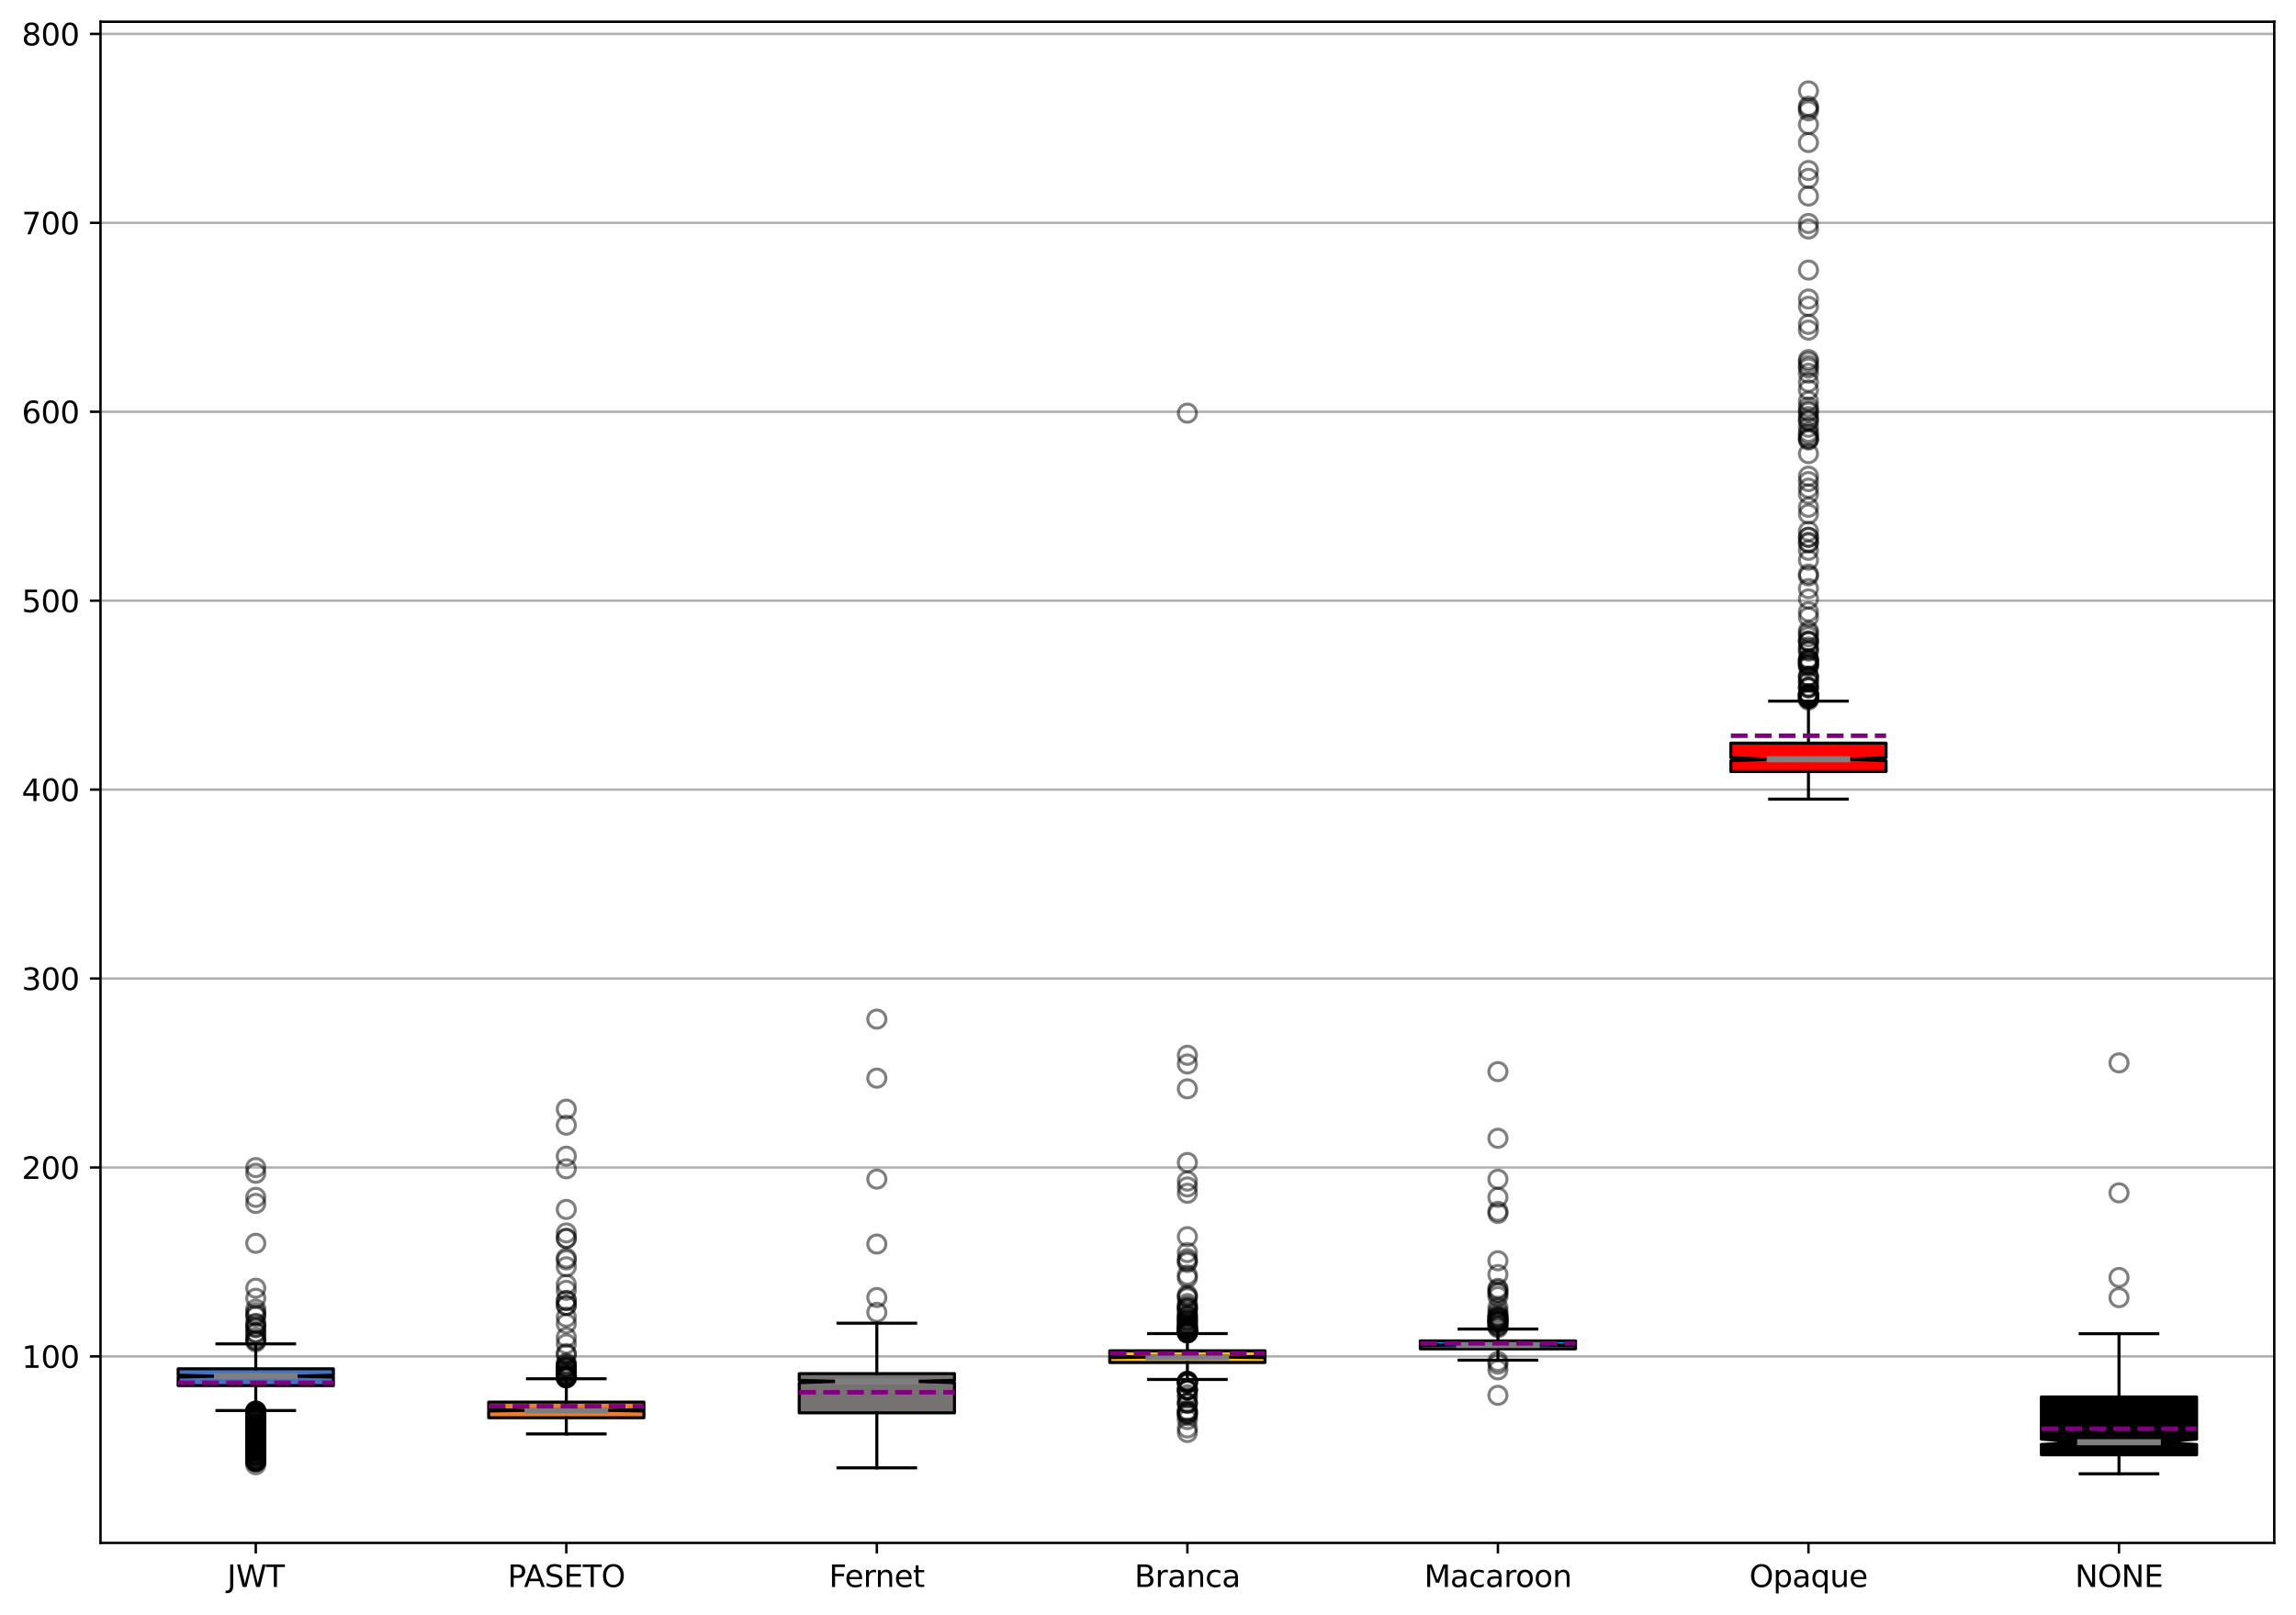 <?xml version="1.0" encoding="utf-8" standalone="no"?>
<!DOCTYPE svg PUBLIC "-//W3C//DTD SVG 1.1//EN"
  "http://www.w3.org/Graphics/SVG/1.1/DTD/svg11.dtd">
<svg xmlns:xlink="http://www.w3.org/1999/xlink" width="760.487pt" height="535.078pt" viewBox="0 0 760.487 535.078" xmlns="http://www.w3.org/2000/svg" version="1.1">
 <defs>
  <style type="text/css">*{stroke-linejoin: round; stroke-linecap: butt}</style>
 </defs>
 <g id="figure_1">
  <g id="patch_1">
   <path d="M 0 535.078 
L 760.487 535.078 
L 760.487 0 
L 0 0 
z
" style="fill: #ffffff"/>
  </g>
  <g id="axes_1">
   <g id="patch_2">
    <path d="M 33.288 511.2 
L 753.288 511.2 
L 753.288 7.2 
L 33.288 7.2 
z
" style="fill: #ffffff"/>
   </g>
   <g id="matplotlib.axis_1">
    <g id="xtick_1">
     <g id="line2d_1">
      <defs>
       <path id="mef03009f85" d="M 0 0 
L 0 3.5 
" style="stroke: #000000; stroke-width: 0.8"/>
      </defs>
      <g>
       <use xlink:href="#mef03009f85" x="84.716" y="511.2" style="stroke: #000000; stroke-width: 0.8"/>
      </g>
     </g>
     <g id="text_1">
      <!-- JWT -->
      <g transform="translate(75.243 525.798) scale(0.1 -0.1)">
       <defs>
        <path id="DejaVuSans-4a" d="M 628 4666 
L 1259 4666 
L 1259 325 
Q 1259 -519 939 -900 
Q 619 -1281 -91 -1281 
L -331 -1281 
L -331 -750 
L -134 -750 
Q 284 -750 456 -515 
Q 628 -281 628 325 
L 628 4666 
z
" transform="scale(0.016)"/>
        <path id="DejaVuSans-57" d="M 213 4666 
L 850 4666 
L 1831 722 
L 2809 4666 
L 3519 4666 
L 4500 722 
L 5478 4666 
L 6119 4666 
L 4947 0 
L 4153 0 
L 3169 4050 
L 2175 0 
L 1381 0 
L 213 4666 
z
" transform="scale(0.016)"/>
        <path id="DejaVuSans-54" d="M -19 4666 
L 3928 4666 
L 3928 4134 
L 2272 4134 
L 2272 0 
L 1638 0 
L 1638 4134 
L -19 4134 
L -19 4666 
z
" transform="scale(0.016)"/>
       </defs>
       <use xlink:href="#DejaVuSans-4a"/>
       <use xlink:href="#DejaVuSans-57" x="29.492"/>
       <use xlink:href="#DejaVuSans-54" x="128.369"/>
      </g>
     </g>
    </g>
    <g id="xtick_2">
     <g id="line2d_2">
      <g>
       <use xlink:href="#mef03009f85" x="187.573" y="511.2" style="stroke: #000000; stroke-width: 0.8"/>
      </g>
     </g>
     <g id="text_2">
      <!-- PASETO -->
      <g transform="translate(168.133 525.798) scale(0.1 -0.1)">
       <defs>
        <path id="DejaVuSans-50" d="M 1259 4147 
L 1259 2394 
L 2053 2394 
Q 2494 2394 2734 2622 
Q 2975 2850 2975 3272 
Q 2975 3691 2734 3919 
Q 2494 4147 2053 4147 
L 1259 4147 
z
M 628 4666 
L 2053 4666 
Q 2838 4666 3239 4311 
Q 3641 3956 3641 3272 
Q 3641 2581 3239 2228 
Q 2838 1875 2053 1875 
L 1259 1875 
L 1259 0 
L 628 0 
L 628 4666 
z
" transform="scale(0.016)"/>
        <path id="DejaVuSans-41" d="M 2188 4044 
L 1331 1722 
L 3047 1722 
L 2188 4044 
z
M 1831 4666 
L 2547 4666 
L 4325 0 
L 3669 0 
L 3244 1197 
L 1141 1197 
L 716 0 
L 50 0 
L 1831 4666 
z
" transform="scale(0.016)"/>
        <path id="DejaVuSans-53" d="M 3425 4513 
L 3425 3897 
Q 3066 4069 2747 4153 
Q 2428 4238 2131 4238 
Q 1616 4238 1336 4038 
Q 1056 3838 1056 3469 
Q 1056 3159 1242 3001 
Q 1428 2844 1947 2747 
L 2328 2669 
Q 3034 2534 3370 2195 
Q 3706 1856 3706 1288 
Q 3706 609 3251 259 
Q 2797 -91 1919 -91 
Q 1588 -91 1214 -16 
Q 841 59 441 206 
L 441 856 
Q 825 641 1194 531 
Q 1563 422 1919 422 
Q 2459 422 2753 634 
Q 3047 847 3047 1241 
Q 3047 1584 2836 1778 
Q 2625 1972 2144 2069 
L 1759 2144 
Q 1053 2284 737 2584 
Q 422 2884 422 3419 
Q 422 4038 858 4394 
Q 1294 4750 2059 4750 
Q 2388 4750 2728 4690 
Q 3069 4631 3425 4513 
z
" transform="scale(0.016)"/>
        <path id="DejaVuSans-45" d="M 628 4666 
L 3578 4666 
L 3578 4134 
L 1259 4134 
L 1259 2753 
L 3481 2753 
L 3481 2222 
L 1259 2222 
L 1259 531 
L 3634 531 
L 3634 0 
L 628 0 
L 628 4666 
z
" transform="scale(0.016)"/>
        <path id="DejaVuSans-4f" d="M 2522 4238 
Q 1834 4238 1429 3725 
Q 1025 3213 1025 2328 
Q 1025 1447 1429 934 
Q 1834 422 2522 422 
Q 3209 422 3611 934 
Q 4013 1447 4013 2328 
Q 4013 3213 3611 3725 
Q 3209 4238 2522 4238 
z
M 2522 4750 
Q 3503 4750 4090 4092 
Q 4678 3434 4678 2328 
Q 4678 1225 4090 567 
Q 3503 -91 2522 -91 
Q 1538 -91 948 565 
Q 359 1222 359 2328 
Q 359 3434 948 4092 
Q 1538 4750 2522 4750 
z
" transform="scale(0.016)"/>
       </defs>
       <use xlink:href="#DejaVuSans-50"/>
       <use xlink:href="#DejaVuSans-41" x="53.928"/>
       <use xlink:href="#DejaVuSans-53" x="122.336"/>
       <use xlink:href="#DejaVuSans-45" x="185.812"/>
       <use xlink:href="#DejaVuSans-54" x="248.996"/>
       <use xlink:href="#DejaVuSans-4f" x="310.08"/>
      </g>
     </g>
    </g>
    <g id="xtick_3">
     <g id="line2d_3">
      <g>
       <use xlink:href="#mef03009f85" x="290.43" y="511.2" style="stroke: #000000; stroke-width: 0.8"/>
      </g>
     </g>
     <g id="text_3">
      <!-- Fernet -->
      <g transform="translate(274.58 525.798) scale(0.1 -0.1)">
       <defs>
        <path id="DejaVuSans-46" d="M 628 4666 
L 3309 4666 
L 3309 4134 
L 1259 4134 
L 1259 2759 
L 3109 2759 
L 3109 2228 
L 1259 2228 
L 1259 0 
L 628 0 
L 628 4666 
z
" transform="scale(0.016)"/>
        <path id="DejaVuSans-65" d="M 3597 1894 
L 3597 1613 
L 953 1613 
Q 991 1019 1311 708 
Q 1631 397 2203 397 
Q 2534 397 2845 478 
Q 3156 559 3463 722 
L 3463 178 
Q 3153 47 2828 -22 
Q 2503 -91 2169 -91 
Q 1331 -91 842 396 
Q 353 884 353 1716 
Q 353 2575 817 3079 
Q 1281 3584 2069 3584 
Q 2775 3584 3186 3129 
Q 3597 2675 3597 1894 
z
M 3022 2063 
Q 3016 2534 2758 2815 
Q 2500 3097 2075 3097 
Q 1594 3097 1305 2825 
Q 1016 2553 972 2059 
L 3022 2063 
z
" transform="scale(0.016)"/>
        <path id="DejaVuSans-72" d="M 2631 2963 
Q 2534 3019 2420 3045 
Q 2306 3072 2169 3072 
Q 1681 3072 1420 2755 
Q 1159 2438 1159 1844 
L 1159 0 
L 581 0 
L 581 3500 
L 1159 3500 
L 1159 2956 
Q 1341 3275 1631 3429 
Q 1922 3584 2338 3584 
Q 2397 3584 2469 3576 
Q 2541 3569 2628 3553 
L 2631 2963 
z
" transform="scale(0.016)"/>
        <path id="DejaVuSans-6e" d="M 3513 2113 
L 3513 0 
L 2938 0 
L 2938 2094 
Q 2938 2591 2744 2837 
Q 2550 3084 2163 3084 
Q 1697 3084 1428 2787 
Q 1159 2491 1159 1978 
L 1159 0 
L 581 0 
L 581 3500 
L 1159 3500 
L 1159 2956 
Q 1366 3272 1645 3428 
Q 1925 3584 2291 3584 
Q 2894 3584 3203 3211 
Q 3513 2838 3513 2113 
z
" transform="scale(0.016)"/>
        <path id="DejaVuSans-74" d="M 1172 4494 
L 1172 3500 
L 2356 3500 
L 2356 3053 
L 1172 3053 
L 1172 1153 
Q 1172 725 1289 603 
Q 1406 481 1766 481 
L 2356 481 
L 2356 0 
L 1766 0 
Q 1100 0 847 248 
Q 594 497 594 1153 
L 594 3053 
L 172 3053 
L 172 3500 
L 594 3500 
L 594 4494 
L 1172 4494 
z
" transform="scale(0.016)"/>
       </defs>
       <use xlink:href="#DejaVuSans-46"/>
       <use xlink:href="#DejaVuSans-65" x="52.02"/>
       <use xlink:href="#DejaVuSans-72" x="113.543"/>
       <use xlink:href="#DejaVuSans-6e" x="152.906"/>
       <use xlink:href="#DejaVuSans-65" x="216.285"/>
       <use xlink:href="#DejaVuSans-74" x="277.809"/>
      </g>
     </g>
    </g>
    <g id="xtick_4">
     <g id="line2d_4">
      <g>
       <use xlink:href="#mef03009f85" x="393.288" y="511.2" style="stroke: #000000; stroke-width: 0.8"/>
      </g>
     </g>
     <g id="text_4">
      <!-- Branca -->
      <g transform="translate(375.755 525.798) scale(0.1 -0.1)">
       <defs>
        <path id="DejaVuSans-42" d="M 1259 2228 
L 1259 519 
L 2272 519 
Q 2781 519 3026 730 
Q 3272 941 3272 1375 
Q 3272 1813 3026 2020 
Q 2781 2228 2272 2228 
L 1259 2228 
z
M 1259 4147 
L 1259 2741 
L 2194 2741 
Q 2656 2741 2882 2914 
Q 3109 3088 3109 3444 
Q 3109 3797 2882 3972 
Q 2656 4147 2194 4147 
L 1259 4147 
z
M 628 4666 
L 2241 4666 
Q 2963 4666 3353 4366 
Q 3744 4066 3744 3513 
Q 3744 3084 3544 2831 
Q 3344 2578 2956 2516 
Q 3422 2416 3680 2098 
Q 3938 1781 3938 1306 
Q 3938 681 3513 340 
Q 3088 0 2303 0 
L 628 0 
L 628 4666 
z
" transform="scale(0.016)"/>
        <path id="DejaVuSans-61" d="M 2194 1759 
Q 1497 1759 1228 1600 
Q 959 1441 959 1056 
Q 959 750 1161 570 
Q 1363 391 1709 391 
Q 2188 391 2477 730 
Q 2766 1069 2766 1631 
L 2766 1759 
L 2194 1759 
z
M 3341 1997 
L 3341 0 
L 2766 0 
L 2766 531 
Q 2569 213 2275 61 
Q 1981 -91 1556 -91 
Q 1019 -91 701 211 
Q 384 513 384 1019 
Q 384 1609 779 1909 
Q 1175 2209 1959 2209 
L 2766 2209 
L 2766 2266 
Q 2766 2663 2505 2880 
Q 2244 3097 1772 3097 
Q 1472 3097 1187 3025 
Q 903 2953 641 2809 
L 641 3341 
Q 956 3463 1253 3523 
Q 1550 3584 1831 3584 
Q 2591 3584 2966 3190 
Q 3341 2797 3341 1997 
z
" transform="scale(0.016)"/>
        <path id="DejaVuSans-63" d="M 3122 3366 
L 3122 2828 
Q 2878 2963 2633 3030 
Q 2388 3097 2138 3097 
Q 1578 3097 1268 2742 
Q 959 2388 959 1747 
Q 959 1106 1268 751 
Q 1578 397 2138 397 
Q 2388 397 2633 464 
Q 2878 531 3122 666 
L 3122 134 
Q 2881 22 2623 -34 
Q 2366 -91 2075 -91 
Q 1284 -91 818 406 
Q 353 903 353 1747 
Q 353 2603 823 3093 
Q 1294 3584 2113 3584 
Q 2378 3584 2631 3529 
Q 2884 3475 3122 3366 
z
" transform="scale(0.016)"/>
       </defs>
       <use xlink:href="#DejaVuSans-42"/>
       <use xlink:href="#DejaVuSans-72" x="68.604"/>
       <use xlink:href="#DejaVuSans-61" x="109.717"/>
       <use xlink:href="#DejaVuSans-6e" x="170.996"/>
       <use xlink:href="#DejaVuSans-63" x="234.375"/>
       <use xlink:href="#DejaVuSans-61" x="289.355"/>
      </g>
     </g>
    </g>
    <g id="xtick_5">
     <g id="line2d_5">
      <g>
       <use xlink:href="#mef03009f85" x="496.145" y="511.2" style="stroke: #000000; stroke-width: 0.8"/>
      </g>
     </g>
     <g id="text_5">
      <!-- Macaroon -->
      <g transform="translate(471.723 525.798) scale(0.1 -0.1)">
       <defs>
        <path id="DejaVuSans-4d" d="M 628 4666 
L 1569 4666 
L 2759 1491 
L 3956 4666 
L 4897 4666 
L 4897 0 
L 4281 0 
L 4281 4097 
L 3078 897 
L 2444 897 
L 1241 4097 
L 1241 0 
L 628 0 
L 628 4666 
z
" transform="scale(0.016)"/>
        <path id="DejaVuSans-6f" d="M 1959 3097 
Q 1497 3097 1228 2736 
Q 959 2375 959 1747 
Q 959 1119 1226 758 
Q 1494 397 1959 397 
Q 2419 397 2687 759 
Q 2956 1122 2956 1747 
Q 2956 2369 2687 2733 
Q 2419 3097 1959 3097 
z
M 1959 3584 
Q 2709 3584 3137 3096 
Q 3566 2609 3566 1747 
Q 3566 888 3137 398 
Q 2709 -91 1959 -91 
Q 1206 -91 779 398 
Q 353 888 353 1747 
Q 353 2609 779 3096 
Q 1206 3584 1959 3584 
z
" transform="scale(0.016)"/>
       </defs>
       <use xlink:href="#DejaVuSans-4d"/>
       <use xlink:href="#DejaVuSans-61" x="86.279"/>
       <use xlink:href="#DejaVuSans-63" x="147.559"/>
       <use xlink:href="#DejaVuSans-61" x="202.539"/>
       <use xlink:href="#DejaVuSans-72" x="263.818"/>
       <use xlink:href="#DejaVuSans-6f" x="302.682"/>
       <use xlink:href="#DejaVuSans-6f" x="363.863"/>
       <use xlink:href="#DejaVuSans-6e" x="425.045"/>
      </g>
     </g>
    </g>
    <g id="xtick_6">
     <g id="line2d_6">
      <g>
       <use xlink:href="#mef03009f85" x="599.002" y="511.2" style="stroke: #000000; stroke-width: 0.8"/>
      </g>
     </g>
     <g id="text_6">
      <!-- Opaque -->
      <g transform="translate(579.408 525.798) scale(0.1 -0.1)">
       <defs>
        <path id="DejaVuSans-70" d="M 1159 525 
L 1159 -1331 
L 581 -1331 
L 581 3500 
L 1159 3500 
L 1159 2969 
Q 1341 3281 1617 3432 
Q 1894 3584 2278 3584 
Q 2916 3584 3314 3078 
Q 3713 2572 3713 1747 
Q 3713 922 3314 415 
Q 2916 -91 2278 -91 
Q 1894 -91 1617 61 
Q 1341 213 1159 525 
z
M 3116 1747 
Q 3116 2381 2855 2742 
Q 2594 3103 2138 3103 
Q 1681 3103 1420 2742 
Q 1159 2381 1159 1747 
Q 1159 1113 1420 752 
Q 1681 391 2138 391 
Q 2594 391 2855 752 
Q 3116 1113 3116 1747 
z
" transform="scale(0.016)"/>
        <path id="DejaVuSans-71" d="M 947 1747 
Q 947 1113 1208 752 
Q 1469 391 1925 391 
Q 2381 391 2643 752 
Q 2906 1113 2906 1747 
Q 2906 2381 2643 2742 
Q 2381 3103 1925 3103 
Q 1469 3103 1208 2742 
Q 947 2381 947 1747 
z
M 2906 525 
Q 2725 213 2448 61 
Q 2172 -91 1784 -91 
Q 1150 -91 751 415 
Q 353 922 353 1747 
Q 353 2572 751 3078 
Q 1150 3584 1784 3584 
Q 2172 3584 2448 3432 
Q 2725 3281 2906 2969 
L 2906 3500 
L 3481 3500 
L 3481 -1331 
L 2906 -1331 
L 2906 525 
z
" transform="scale(0.016)"/>
        <path id="DejaVuSans-75" d="M 544 1381 
L 544 3500 
L 1119 3500 
L 1119 1403 
Q 1119 906 1312 657 
Q 1506 409 1894 409 
Q 2359 409 2629 706 
Q 2900 1003 2900 1516 
L 2900 3500 
L 3475 3500 
L 3475 0 
L 2900 0 
L 2900 538 
Q 2691 219 2414 64 
Q 2138 -91 1772 -91 
Q 1169 -91 856 284 
Q 544 659 544 1381 
z
M 1991 3584 
L 1991 3584 
z
" transform="scale(0.016)"/>
       </defs>
       <use xlink:href="#DejaVuSans-4f"/>
       <use xlink:href="#DejaVuSans-70" x="78.711"/>
       <use xlink:href="#DejaVuSans-61" x="142.188"/>
       <use xlink:href="#DejaVuSans-71" x="203.467"/>
       <use xlink:href="#DejaVuSans-75" x="266.943"/>
       <use xlink:href="#DejaVuSans-65" x="330.322"/>
      </g>
     </g>
    </g>
    <g id="xtick_7">
     <g id="line2d_7">
      <g>
       <use xlink:href="#mef03009f85" x="701.859" y="511.2" style="stroke: #000000; stroke-width: 0.8"/>
      </g>
     </g>
     <g id="text_7">
      <!-- NONE -->
      <g transform="translate(687.282 525.798) scale(0.1 -0.1)">
       <defs>
        <path id="DejaVuSans-4e" d="M 628 4666 
L 1478 4666 
L 3547 763 
L 3547 4666 
L 4159 4666 
L 4159 0 
L 3309 0 
L 1241 3903 
L 1241 0 
L 628 0 
L 628 4666 
z
" transform="scale(0.016)"/>
       </defs>
       <use xlink:href="#DejaVuSans-4e"/>
       <use xlink:href="#DejaVuSans-4f" x="74.805"/>
       <use xlink:href="#DejaVuSans-4e" x="153.516"/>
       <use xlink:href="#DejaVuSans-45" x="228.32"/>
      </g>
     </g>
    </g>
   </g>
   <g id="matplotlib.axis_2">
    <g id="ytick_1">
     <g id="line2d_8">
      <path d="M 33.288 449.393 
L 753.288 449.393 
" clip-path="url(#p1cadd3cbe6)" style="fill: none; stroke: #b0b0b0; stroke-width: 0.8; stroke-linecap: square"/>
     </g>
     <g id="line2d_9">
      <defs>
       <path id="m308cec600c" d="M 0 0 
L -3.5 0 
" style="stroke: #000000; stroke-width: 0.8"/>
      </defs>
      <g>
       <use xlink:href="#m308cec600c" x="33.288" y="449.393" style="stroke: #000000; stroke-width: 0.8"/>
      </g>
     </g>
     <g id="text_8">
      <!-- 100 -->
      <g transform="translate(7.2 453.192) scale(0.1 -0.1)">
       <defs>
        <path id="DejaVuSans-31" d="M 794 531 
L 1825 531 
L 1825 4091 
L 703 3866 
L 703 4441 
L 1819 4666 
L 2450 4666 
L 2450 531 
L 3481 531 
L 3481 0 
L 794 0 
L 794 531 
z
" transform="scale(0.016)"/>
        <path id="DejaVuSans-30" d="M 2034 4250 
Q 1547 4250 1301 3770 
Q 1056 3291 1056 2328 
Q 1056 1369 1301 889 
Q 1547 409 2034 409 
Q 2525 409 2770 889 
Q 3016 1369 3016 2328 
Q 3016 3291 2770 3770 
Q 2525 4250 2034 4250 
z
M 2034 4750 
Q 2819 4750 3233 4129 
Q 3647 3509 3647 2328 
Q 3647 1150 3233 529 
Q 2819 -91 2034 -91 
Q 1250 -91 836 529 
Q 422 1150 422 2328 
Q 422 3509 836 4129 
Q 1250 4750 2034 4750 
z
" transform="scale(0.016)"/>
       </defs>
       <use xlink:href="#DejaVuSans-31"/>
       <use xlink:href="#DejaVuSans-30" x="63.623"/>
       <use xlink:href="#DejaVuSans-30" x="127.246"/>
      </g>
     </g>
    </g>
    <g id="ytick_2">
     <g id="line2d_10">
      <path d="M 33.288 386.799 
L 753.288 386.799 
" clip-path="url(#p1cadd3cbe6)" style="fill: none; stroke: #b0b0b0; stroke-width: 0.8; stroke-linecap: square"/>
     </g>
     <g id="line2d_11">
      <g>
       <use xlink:href="#m308cec600c" x="33.288" y="386.799" style="stroke: #000000; stroke-width: 0.8"/>
      </g>
     </g>
     <g id="text_9">
      <!-- 200 -->
      <g transform="translate(7.2 390.598) scale(0.1 -0.1)">
       <defs>
        <path id="DejaVuSans-32" d="M 1228 531 
L 3431 531 
L 3431 0 
L 469 0 
L 469 531 
Q 828 903 1448 1529 
Q 2069 2156 2228 2338 
Q 2531 2678 2651 2914 
Q 2772 3150 2772 3378 
Q 2772 3750 2511 3984 
Q 2250 4219 1831 4219 
Q 1534 4219 1204 4116 
Q 875 4013 500 3803 
L 500 4441 
Q 881 4594 1212 4672 
Q 1544 4750 1819 4750 
Q 2544 4750 2975 4387 
Q 3406 4025 3406 3419 
Q 3406 3131 3298 2873 
Q 3191 2616 2906 2266 
Q 2828 2175 2409 1742 
Q 1991 1309 1228 531 
z
" transform="scale(0.016)"/>
       </defs>
       <use xlink:href="#DejaVuSans-32"/>
       <use xlink:href="#DejaVuSans-30" x="63.623"/>
       <use xlink:href="#DejaVuSans-30" x="127.246"/>
      </g>
     </g>
    </g>
    <g id="ytick_3">
     <g id="line2d_12">
      <path d="M 33.288 324.205 
L 753.288 324.205 
" clip-path="url(#p1cadd3cbe6)" style="fill: none; stroke: #b0b0b0; stroke-width: 0.8; stroke-linecap: square"/>
     </g>
     <g id="line2d_13">
      <g>
       <use xlink:href="#m308cec600c" x="33.288" y="324.205" style="stroke: #000000; stroke-width: 0.8"/>
      </g>
     </g>
     <g id="text_10">
      <!-- 300 -->
      <g transform="translate(7.2 328.004) scale(0.1 -0.1)">
       <defs>
        <path id="DejaVuSans-33" d="M 2597 2516 
Q 3050 2419 3304 2112 
Q 3559 1806 3559 1356 
Q 3559 666 3084 287 
Q 2609 -91 1734 -91 
Q 1441 -91 1130 -33 
Q 819 25 488 141 
L 488 750 
Q 750 597 1062 519 
Q 1375 441 1716 441 
Q 2309 441 2620 675 
Q 2931 909 2931 1356 
Q 2931 1769 2642 2001 
Q 2353 2234 1838 2234 
L 1294 2234 
L 1294 2753 
L 1863 2753 
Q 2328 2753 2575 2939 
Q 2822 3125 2822 3475 
Q 2822 3834 2567 4026 
Q 2313 4219 1838 4219 
Q 1578 4219 1281 4162 
Q 984 4106 628 3988 
L 628 4550 
Q 988 4650 1302 4700 
Q 1616 4750 1894 4750 
Q 2613 4750 3031 4423 
Q 3450 4097 3450 3541 
Q 3450 3153 3228 2886 
Q 3006 2619 2597 2516 
z
" transform="scale(0.016)"/>
       </defs>
       <use xlink:href="#DejaVuSans-33"/>
       <use xlink:href="#DejaVuSans-30" x="63.623"/>
       <use xlink:href="#DejaVuSans-30" x="127.246"/>
      </g>
     </g>
    </g>
    <g id="ytick_4">
     <g id="line2d_14">
      <path d="M 33.288 261.611 
L 753.288 261.611 
" clip-path="url(#p1cadd3cbe6)" style="fill: none; stroke: #b0b0b0; stroke-width: 0.8; stroke-linecap: square"/>
     </g>
     <g id="line2d_15">
      <g>
       <use xlink:href="#m308cec600c" x="33.288" y="261.611" style="stroke: #000000; stroke-width: 0.8"/>
      </g>
     </g>
     <g id="text_11">
      <!-- 400 -->
      <g transform="translate(7.2 265.41) scale(0.1 -0.1)">
       <defs>
        <path id="DejaVuSans-34" d="M 2419 4116 
L 825 1625 
L 2419 1625 
L 2419 4116 
z
M 2253 4666 
L 3047 4666 
L 3047 1625 
L 3713 1625 
L 3713 1100 
L 3047 1100 
L 3047 0 
L 2419 0 
L 2419 1100 
L 313 1100 
L 313 1709 
L 2253 4666 
z
" transform="scale(0.016)"/>
       </defs>
       <use xlink:href="#DejaVuSans-34"/>
       <use xlink:href="#DejaVuSans-30" x="63.623"/>
       <use xlink:href="#DejaVuSans-30" x="127.246"/>
      </g>
     </g>
    </g>
    <g id="ytick_5">
     <g id="line2d_16">
      <path d="M 33.288 199.017 
L 753.288 199.017 
" clip-path="url(#p1cadd3cbe6)" style="fill: none; stroke: #b0b0b0; stroke-width: 0.8; stroke-linecap: square"/>
     </g>
     <g id="line2d_17">
      <g>
       <use xlink:href="#m308cec600c" x="33.288" y="199.017" style="stroke: #000000; stroke-width: 0.8"/>
      </g>
     </g>
     <g id="text_12">
      <!-- 500 -->
      <g transform="translate(7.2 202.816) scale(0.1 -0.1)">
       <defs>
        <path id="DejaVuSans-35" d="M 691 4666 
L 3169 4666 
L 3169 4134 
L 1269 4134 
L 1269 2991 
Q 1406 3038 1543 3061 
Q 1681 3084 1819 3084 
Q 2600 3084 3056 2656 
Q 3513 2228 3513 1497 
Q 3513 744 3044 326 
Q 2575 -91 1722 -91 
Q 1428 -91 1123 -41 
Q 819 9 494 109 
L 494 744 
Q 775 591 1075 516 
Q 1375 441 1709 441 
Q 2250 441 2565 725 
Q 2881 1009 2881 1497 
Q 2881 1984 2565 2268 
Q 2250 2553 1709 2553 
Q 1456 2553 1204 2497 
Q 953 2441 691 2322 
L 691 4666 
z
" transform="scale(0.016)"/>
       </defs>
       <use xlink:href="#DejaVuSans-35"/>
       <use xlink:href="#DejaVuSans-30" x="63.623"/>
       <use xlink:href="#DejaVuSans-30" x="127.246"/>
      </g>
     </g>
    </g>
    <g id="ytick_6">
     <g id="line2d_18">
      <path d="M 33.288 136.423 
L 753.288 136.423 
" clip-path="url(#p1cadd3cbe6)" style="fill: none; stroke: #b0b0b0; stroke-width: 0.8; stroke-linecap: square"/>
     </g>
     <g id="line2d_19">
      <g>
       <use xlink:href="#m308cec600c" x="33.288" y="136.423" style="stroke: #000000; stroke-width: 0.8"/>
      </g>
     </g>
     <g id="text_13">
      <!-- 600 -->
      <g transform="translate(7.2 140.222) scale(0.1 -0.1)">
       <defs>
        <path id="DejaVuSans-36" d="M 2113 2584 
Q 1688 2584 1439 2293 
Q 1191 2003 1191 1497 
Q 1191 994 1439 701 
Q 1688 409 2113 409 
Q 2538 409 2786 701 
Q 3034 994 3034 1497 
Q 3034 2003 2786 2293 
Q 2538 2584 2113 2584 
z
M 3366 4563 
L 3366 3988 
Q 3128 4100 2886 4159 
Q 2644 4219 2406 4219 
Q 1781 4219 1451 3797 
Q 1122 3375 1075 2522 
Q 1259 2794 1537 2939 
Q 1816 3084 2150 3084 
Q 2853 3084 3261 2657 
Q 3669 2231 3669 1497 
Q 3669 778 3244 343 
Q 2819 -91 2113 -91 
Q 1303 -91 875 529 
Q 447 1150 447 2328 
Q 447 3434 972 4092 
Q 1497 4750 2381 4750 
Q 2619 4750 2861 4703 
Q 3103 4656 3366 4563 
z
" transform="scale(0.016)"/>
       </defs>
       <use xlink:href="#DejaVuSans-36"/>
       <use xlink:href="#DejaVuSans-30" x="63.623"/>
       <use xlink:href="#DejaVuSans-30" x="127.246"/>
      </g>
     </g>
    </g>
    <g id="ytick_7">
     <g id="line2d_20">
      <path d="M 33.288 73.829 
L 753.288 73.829 
" clip-path="url(#p1cadd3cbe6)" style="fill: none; stroke: #b0b0b0; stroke-width: 0.8; stroke-linecap: square"/>
     </g>
     <g id="line2d_21">
      <g>
       <use xlink:href="#m308cec600c" x="33.288" y="73.829" style="stroke: #000000; stroke-width: 0.8"/>
      </g>
     </g>
     <g id="text_14">
      <!-- 700 -->
      <g transform="translate(7.2 77.628) scale(0.1 -0.1)">
       <defs>
        <path id="DejaVuSans-37" d="M 525 4666 
L 3525 4666 
L 3525 4397 
L 1831 0 
L 1172 0 
L 2766 4134 
L 525 4134 
L 525 4666 
z
" transform="scale(0.016)"/>
       </defs>
       <use xlink:href="#DejaVuSans-37"/>
       <use xlink:href="#DejaVuSans-30" x="63.623"/>
       <use xlink:href="#DejaVuSans-30" x="127.246"/>
      </g>
     </g>
    </g>
    <g id="ytick_8">
     <g id="line2d_22">
      <path d="M 33.288 11.235 
L 753.288 11.235 
" clip-path="url(#p1cadd3cbe6)" style="fill: none; stroke: #b0b0b0; stroke-width: 0.8; stroke-linecap: square"/>
     </g>
     <g id="line2d_23">
      <g>
       <use xlink:href="#m308cec600c" x="33.288" y="11.235" style="stroke: #000000; stroke-width: 0.8"/>
      </g>
     </g>
     <g id="text_15">
      <!-- 800 -->
      <g transform="translate(7.2 15.034) scale(0.1 -0.1)">
       <defs>
        <path id="DejaVuSans-38" d="M 2034 2216 
Q 1584 2216 1326 1975 
Q 1069 1734 1069 1313 
Q 1069 891 1326 650 
Q 1584 409 2034 409 
Q 2484 409 2743 651 
Q 3003 894 3003 1313 
Q 3003 1734 2745 1975 
Q 2488 2216 2034 2216 
z
M 1403 2484 
Q 997 2584 770 2862 
Q 544 3141 544 3541 
Q 544 4100 942 4425 
Q 1341 4750 2034 4750 
Q 2731 4750 3128 4425 
Q 3525 4100 3525 3541 
Q 3525 3141 3298 2862 
Q 3072 2584 2669 2484 
Q 3125 2378 3379 2068 
Q 3634 1759 3634 1313 
Q 3634 634 3220 271 
Q 2806 -91 2034 -91 
Q 1263 -91 848 271 
Q 434 634 434 1313 
Q 434 1759 690 2068 
Q 947 2378 1403 2484 
z
M 1172 3481 
Q 1172 3119 1398 2916 
Q 1625 2713 2034 2713 
Q 2441 2713 2670 2916 
Q 2900 3119 2900 3481 
Q 2900 3844 2670 4047 
Q 2441 4250 2034 4250 
Q 1625 4250 1398 4047 
Q 1172 3844 1172 3481 
z
" transform="scale(0.016)"/>
       </defs>
       <use xlink:href="#DejaVuSans-38"/>
       <use xlink:href="#DejaVuSans-30" x="63.623"/>
       <use xlink:href="#DejaVuSans-30" x="127.246"/>
      </g>
     </g>
    </g>
   </g>
   <g id="patch_3">
    <path d="M 59.002 459.085 
L 110.43 459.085 
L 110.43 456.253 
L 97.573 455.953 
L 110.43 455.62 
L 110.43 453.507 
L 59.002 453.507 
L 59.002 455.62 
L 71.859 455.953 
L 59.002 456.253 
L 59.002 459.085 
z
" clip-path="url(#p1cadd3cbe6)" style="fill: #4472c4; stroke: #000000; stroke-linejoin: miter"/>
   </g>
   <g id="line2d_24">
    <path d="M 84.716 459.085 
L 84.716 467.338 
" clip-path="url(#p1cadd3cbe6)" style="fill: none; stroke: #000000; stroke-linecap: square"/>
   </g>
   <g id="line2d_25">
    <path d="M 84.716 453.507 
L 84.716 445.252 
" clip-path="url(#p1cadd3cbe6)" style="fill: none; stroke: #000000; stroke-linecap: square"/>
   </g>
   <g id="line2d_26">
    <path d="M 71.859 467.338 
L 97.573 467.338 
" clip-path="url(#p1cadd3cbe6)" style="fill: none; stroke: #000000; stroke-linecap: square"/>
   </g>
   <g id="line2d_27">
    <path d="M 71.859 445.252 
L 97.573 445.252 
" clip-path="url(#p1cadd3cbe6)" style="fill: none; stroke: #000000; stroke-linecap: square"/>
   </g>
   <g id="line2d_28">
    <defs>
     <path id="m655660dec1" d="M 0 3 
C 0.796 3 1.559 2.684 2.121 2.121 
C 2.684 1.559 3 0.796 3 0 
C 3 -0.796 2.684 -1.559 2.121 -2.121 
C 1.559 -2.684 0.796 -3 0 -3 
C -0.796 -3 -1.559 -2.684 -2.121 -2.121 
C -2.684 -1.559 -3 -0.796 -3 0 
C -3 0.796 -2.684 1.559 -2.121 2.121 
C -1.559 2.684 -0.796 3 0 3 
z
" style="stroke: #000000; stroke-opacity: 0.5"/>
    </defs>
    <g clip-path="url(#p1cadd3cbe6)">
     <use xlink:href="#m655660dec1" x="84.716" y="470.358" style="fill-opacity: 0; stroke: #000000; stroke-opacity: 0.5"/>
     <use xlink:href="#m655660dec1" x="84.716" y="477.808" style="fill-opacity: 0; stroke: #000000; stroke-opacity: 0.5"/>
     <use xlink:href="#m655660dec1" x="84.716" y="478.169" style="fill-opacity: 0; stroke: #000000; stroke-opacity: 0.5"/>
     <use xlink:href="#m655660dec1" x="84.716" y="474.303" style="fill-opacity: 0; stroke: #000000; stroke-opacity: 0.5"/>
     <use xlink:href="#m655660dec1" x="84.716" y="471.955" style="fill-opacity: 0; stroke: #000000; stroke-opacity: 0.5"/>
     <use xlink:href="#m655660dec1" x="84.716" y="471.769" style="fill-opacity: 0; stroke: #000000; stroke-opacity: 0.5"/>
     <use xlink:href="#m655660dec1" x="84.716" y="472.334" style="fill-opacity: 0; stroke: #000000; stroke-opacity: 0.5"/>
     <use xlink:href="#m655660dec1" x="84.716" y="483.866" style="fill-opacity: 0; stroke: #000000; stroke-opacity: 0.5"/>
     <use xlink:href="#m655660dec1" x="84.716" y="480.942" style="fill-opacity: 0; stroke: #000000; stroke-opacity: 0.5"/>
     <use xlink:href="#m655660dec1" x="84.716" y="470.374" style="fill-opacity: 0; stroke: #000000; stroke-opacity: 0.5"/>
     <use xlink:href="#m655660dec1" x="84.716" y="474.234" style="fill-opacity: 0; stroke: #000000; stroke-opacity: 0.5"/>
     <use xlink:href="#m655660dec1" x="84.716" y="472.236" style="fill-opacity: 0; stroke: #000000; stroke-opacity: 0.5"/>
     <use xlink:href="#m655660dec1" x="84.716" y="470.188" style="fill-opacity: 0; stroke: #000000; stroke-opacity: 0.5"/>
     <use xlink:href="#m655660dec1" x="84.716" y="473.223" style="fill-opacity: 0; stroke: #000000; stroke-opacity: 0.5"/>
     <use xlink:href="#m655660dec1" x="84.716" y="475.119" style="fill-opacity: 0; stroke: #000000; stroke-opacity: 0.5"/>
     <use xlink:href="#m655660dec1" x="84.716" y="468.949" style="fill-opacity: 0; stroke: #000000; stroke-opacity: 0.5"/>
     <use xlink:href="#m655660dec1" x="84.716" y="471.34" style="fill-opacity: 0; stroke: #000000; stroke-opacity: 0.5"/>
     <use xlink:href="#m655660dec1" x="84.716" y="480.663" style="fill-opacity: 0; stroke: #000000; stroke-opacity: 0.5"/>
     <use xlink:href="#m655660dec1" x="84.716" y="484.028" style="fill-opacity: 0; stroke: #000000; stroke-opacity: 0.5"/>
     <use xlink:href="#m655660dec1" x="84.716" y="484.314" style="fill-opacity: 0; stroke: #000000; stroke-opacity: 0.5"/>
     <use xlink:href="#m655660dec1" x="84.716" y="477.133" style="fill-opacity: 0; stroke: #000000; stroke-opacity: 0.5"/>
     <use xlink:href="#m655660dec1" x="84.716" y="483.197" style="fill-opacity: 0; stroke: #000000; stroke-opacity: 0.5"/>
     <use xlink:href="#m655660dec1" x="84.716" y="484.377" style="fill-opacity: 0; stroke: #000000; stroke-opacity: 0.5"/>
     <use xlink:href="#m655660dec1" x="84.716" y="472.039" style="fill-opacity: 0; stroke: #000000; stroke-opacity: 0.5"/>
     <use xlink:href="#m655660dec1" x="84.716" y="479.557" style="fill-opacity: 0; stroke: #000000; stroke-opacity: 0.5"/>
     <use xlink:href="#m655660dec1" x="84.716" y="479.445" style="fill-opacity: 0; stroke: #000000; stroke-opacity: 0.5"/>
     <use xlink:href="#m655660dec1" x="84.716" y="477.317" style="fill-opacity: 0; stroke: #000000; stroke-opacity: 0.5"/>
     <use xlink:href="#m655660dec1" x="84.716" y="482.506" style="fill-opacity: 0; stroke: #000000; stroke-opacity: 0.5"/>
     <use xlink:href="#m655660dec1" x="84.716" y="479.247" style="fill-opacity: 0; stroke: #000000; stroke-opacity: 0.5"/>
     <use xlink:href="#m655660dec1" x="84.716" y="467.765" style="fill-opacity: 0; stroke: #000000; stroke-opacity: 0.5"/>
     <use xlink:href="#m655660dec1" x="84.716" y="479.435" style="fill-opacity: 0; stroke: #000000; stroke-opacity: 0.5"/>
     <use xlink:href="#m655660dec1" x="84.716" y="481.474" style="fill-opacity: 0; stroke: #000000; stroke-opacity: 0.5"/>
     <use xlink:href="#m655660dec1" x="84.716" y="468.439" style="fill-opacity: 0; stroke: #000000; stroke-opacity: 0.5"/>
     <use xlink:href="#m655660dec1" x="84.716" y="480.095" style="fill-opacity: 0; stroke: #000000; stroke-opacity: 0.5"/>
     <use xlink:href="#m655660dec1" x="84.716" y="478.695" style="fill-opacity: 0; stroke: #000000; stroke-opacity: 0.5"/>
     <use xlink:href="#m655660dec1" x="84.716" y="479.315" style="fill-opacity: 0; stroke: #000000; stroke-opacity: 0.5"/>
     <use xlink:href="#m655660dec1" x="84.716" y="478.57" style="fill-opacity: 0; stroke: #000000; stroke-opacity: 0.5"/>
     <use xlink:href="#m655660dec1" x="84.716" y="475.873" style="fill-opacity: 0; stroke: #000000; stroke-opacity: 0.5"/>
     <use xlink:href="#m655660dec1" x="84.716" y="477.474" style="fill-opacity: 0; stroke: #000000; stroke-opacity: 0.5"/>
     <use xlink:href="#m655660dec1" x="84.716" y="475.521" style="fill-opacity: 0; stroke: #000000; stroke-opacity: 0.5"/>
     <use xlink:href="#m655660dec1" x="84.716" y="468.636" style="fill-opacity: 0; stroke: #000000; stroke-opacity: 0.5"/>
     <use xlink:href="#m655660dec1" x="84.716" y="475.344" style="fill-opacity: 0; stroke: #000000; stroke-opacity: 0.5"/>
     <use xlink:href="#m655660dec1" x="84.716" y="478.302" style="fill-opacity: 0; stroke: #000000; stroke-opacity: 0.5"/>
     <use xlink:href="#m655660dec1" x="84.716" y="480.117" style="fill-opacity: 0; stroke: #000000; stroke-opacity: 0.5"/>
     <use xlink:href="#m655660dec1" x="84.716" y="480.297" style="fill-opacity: 0; stroke: #000000; stroke-opacity: 0.5"/>
     <use xlink:href="#m655660dec1" x="84.716" y="477.222" style="fill-opacity: 0; stroke: #000000; stroke-opacity: 0.5"/>
     <use xlink:href="#m655660dec1" x="84.716" y="476.042" style="fill-opacity: 0; stroke: #000000; stroke-opacity: 0.5"/>
     <use xlink:href="#m655660dec1" x="84.716" y="477.809" style="fill-opacity: 0; stroke: #000000; stroke-opacity: 0.5"/>
     <use xlink:href="#m655660dec1" x="84.716" y="477.399" style="fill-opacity: 0; stroke: #000000; stroke-opacity: 0.5"/>
     <use xlink:href="#m655660dec1" x="84.716" y="477.511" style="fill-opacity: 0; stroke: #000000; stroke-opacity: 0.5"/>
     <use xlink:href="#m655660dec1" x="84.716" y="468.189" style="fill-opacity: 0; stroke: #000000; stroke-opacity: 0.5"/>
     <use xlink:href="#m655660dec1" x="84.716" y="468.849" style="fill-opacity: 0; stroke: #000000; stroke-opacity: 0.5"/>
     <use xlink:href="#m655660dec1" x="84.716" y="467.758" style="fill-opacity: 0; stroke: #000000; stroke-opacity: 0.5"/>
     <use xlink:href="#m655660dec1" x="84.716" y="473.204" style="fill-opacity: 0; stroke: #000000; stroke-opacity: 0.5"/>
     <use xlink:href="#m655660dec1" x="84.716" y="477.502" style="fill-opacity: 0; stroke: #000000; stroke-opacity: 0.5"/>
     <use xlink:href="#m655660dec1" x="84.716" y="470.011" style="fill-opacity: 0; stroke: #000000; stroke-opacity: 0.5"/>
     <use xlink:href="#m655660dec1" x="84.716" y="473.008" style="fill-opacity: 0; stroke: #000000; stroke-opacity: 0.5"/>
     <use xlink:href="#m655660dec1" x="84.716" y="478.797" style="fill-opacity: 0; stroke: #000000; stroke-opacity: 0.5"/>
     <use xlink:href="#m655660dec1" x="84.716" y="478.199" style="fill-opacity: 0; stroke: #000000; stroke-opacity: 0.5"/>
     <use xlink:href="#m655660dec1" x="84.716" y="468.921" style="fill-opacity: 0; stroke: #000000; stroke-opacity: 0.5"/>
     <use xlink:href="#m655660dec1" x="84.716" y="471.05" style="fill-opacity: 0; stroke: #000000; stroke-opacity: 0.5"/>
     <use xlink:href="#m655660dec1" x="84.716" y="477.567" style="fill-opacity: 0; stroke: #000000; stroke-opacity: 0.5"/>
     <use xlink:href="#m655660dec1" x="84.716" y="475.669" style="fill-opacity: 0; stroke: #000000; stroke-opacity: 0.5"/>
     <use xlink:href="#m655660dec1" x="84.716" y="472.928" style="fill-opacity: 0; stroke: #000000; stroke-opacity: 0.5"/>
     <use xlink:href="#m655660dec1" x="84.716" y="478.942" style="fill-opacity: 0; stroke: #000000; stroke-opacity: 0.5"/>
     <use xlink:href="#m655660dec1" x="84.716" y="479.244" style="fill-opacity: 0; stroke: #000000; stroke-opacity: 0.5"/>
     <use xlink:href="#m655660dec1" x="84.716" y="480.493" style="fill-opacity: 0; stroke: #000000; stroke-opacity: 0.5"/>
     <use xlink:href="#m655660dec1" x="84.716" y="480.247" style="fill-opacity: 0; stroke: #000000; stroke-opacity: 0.5"/>
     <use xlink:href="#m655660dec1" x="84.716" y="479.313" style="fill-opacity: 0; stroke: #000000; stroke-opacity: 0.5"/>
     <use xlink:href="#m655660dec1" x="84.716" y="473.41" style="fill-opacity: 0; stroke: #000000; stroke-opacity: 0.5"/>
     <use xlink:href="#m655660dec1" x="84.716" y="473.581" style="fill-opacity: 0; stroke: #000000; stroke-opacity: 0.5"/>
     <use xlink:href="#m655660dec1" x="84.716" y="468.851" style="fill-opacity: 0; stroke: #000000; stroke-opacity: 0.5"/>
     <use xlink:href="#m655660dec1" x="84.716" y="471.887" style="fill-opacity: 0; stroke: #000000; stroke-opacity: 0.5"/>
     <use xlink:href="#m655660dec1" x="84.716" y="469.882" style="fill-opacity: 0; stroke: #000000; stroke-opacity: 0.5"/>
     <use xlink:href="#m655660dec1" x="84.716" y="467.681" style="fill-opacity: 0; stroke: #000000; stroke-opacity: 0.5"/>
     <use xlink:href="#m655660dec1" x="84.716" y="468.762" style="fill-opacity: 0; stroke: #000000; stroke-opacity: 0.5"/>
     <use xlink:href="#m655660dec1" x="84.716" y="477.754" style="fill-opacity: 0; stroke: #000000; stroke-opacity: 0.5"/>
     <use xlink:href="#m655660dec1" x="84.716" y="467.54" style="fill-opacity: 0; stroke: #000000; stroke-opacity: 0.5"/>
     <use xlink:href="#m655660dec1" x="84.716" y="467.563" style="fill-opacity: 0; stroke: #000000; stroke-opacity: 0.5"/>
     <use xlink:href="#m655660dec1" x="84.716" y="475.284" style="fill-opacity: 0; stroke: #000000; stroke-opacity: 0.5"/>
     <use xlink:href="#m655660dec1" x="84.716" y="467.994" style="fill-opacity: 0; stroke: #000000; stroke-opacity: 0.5"/>
     <use xlink:href="#m655660dec1" x="84.716" y="477.784" style="fill-opacity: 0; stroke: #000000; stroke-opacity: 0.5"/>
     <use xlink:href="#m655660dec1" x="84.716" y="473.587" style="fill-opacity: 0; stroke: #000000; stroke-opacity: 0.5"/>
     <use xlink:href="#m655660dec1" x="84.716" y="476.336" style="fill-opacity: 0; stroke: #000000; stroke-opacity: 0.5"/>
     <use xlink:href="#m655660dec1" x="84.716" y="477.751" style="fill-opacity: 0; stroke: #000000; stroke-opacity: 0.5"/>
     <use xlink:href="#m655660dec1" x="84.716" y="470.773" style="fill-opacity: 0; stroke: #000000; stroke-opacity: 0.5"/>
     <use xlink:href="#m655660dec1" x="84.716" y="479.104" style="fill-opacity: 0; stroke: #000000; stroke-opacity: 0.5"/>
     <use xlink:href="#m655660dec1" x="84.716" y="476.533" style="fill-opacity: 0; stroke: #000000; stroke-opacity: 0.5"/>
     <use xlink:href="#m655660dec1" x="84.716" y="480.223" style="fill-opacity: 0; stroke: #000000; stroke-opacity: 0.5"/>
     <use xlink:href="#m655660dec1" x="84.716" y="480.299" style="fill-opacity: 0; stroke: #000000; stroke-opacity: 0.5"/>
     <use xlink:href="#m655660dec1" x="84.716" y="479.767" style="fill-opacity: 0; stroke: #000000; stroke-opacity: 0.5"/>
     <use xlink:href="#m655660dec1" x="84.716" y="476.667" style="fill-opacity: 0; stroke: #000000; stroke-opacity: 0.5"/>
     <use xlink:href="#m655660dec1" x="84.716" y="480.414" style="fill-opacity: 0; stroke: #000000; stroke-opacity: 0.5"/>
     <use xlink:href="#m655660dec1" x="84.716" y="479.541" style="fill-opacity: 0; stroke: #000000; stroke-opacity: 0.5"/>
     <use xlink:href="#m655660dec1" x="84.716" y="469.135" style="fill-opacity: 0; stroke: #000000; stroke-opacity: 0.5"/>
     <use xlink:href="#m655660dec1" x="84.716" y="468.772" style="fill-opacity: 0; stroke: #000000; stroke-opacity: 0.5"/>
     <use xlink:href="#m655660dec1" x="84.716" y="475.898" style="fill-opacity: 0; stroke: #000000; stroke-opacity: 0.5"/>
     <use xlink:href="#m655660dec1" x="84.716" y="469.461" style="fill-opacity: 0; stroke: #000000; stroke-opacity: 0.5"/>
     <use xlink:href="#m655660dec1" x="84.716" y="469.678" style="fill-opacity: 0; stroke: #000000; stroke-opacity: 0.5"/>
     <use xlink:href="#m655660dec1" x="84.716" y="482.107" style="fill-opacity: 0; stroke: #000000; stroke-opacity: 0.5"/>
     <use xlink:href="#m655660dec1" x="84.716" y="480.834" style="fill-opacity: 0; stroke: #000000; stroke-opacity: 0.5"/>
     <use xlink:href="#m655660dec1" x="84.716" y="476.621" style="fill-opacity: 0; stroke: #000000; stroke-opacity: 0.5"/>
     <use xlink:href="#m655660dec1" x="84.716" y="474.944" style="fill-opacity: 0; stroke: #000000; stroke-opacity: 0.5"/>
     <use xlink:href="#m655660dec1" x="84.716" y="480.034" style="fill-opacity: 0; stroke: #000000; stroke-opacity: 0.5"/>
     <use xlink:href="#m655660dec1" x="84.716" y="479.718" style="fill-opacity: 0; stroke: #000000; stroke-opacity: 0.5"/>
     <use xlink:href="#m655660dec1" x="84.716" y="479.15" style="fill-opacity: 0; stroke: #000000; stroke-opacity: 0.5"/>
     <use xlink:href="#m655660dec1" x="84.716" y="478.743" style="fill-opacity: 0; stroke: #000000; stroke-opacity: 0.5"/>
     <use xlink:href="#m655660dec1" x="84.716" y="474.939" style="fill-opacity: 0; stroke: #000000; stroke-opacity: 0.5"/>
     <use xlink:href="#m655660dec1" x="84.716" y="478.005" style="fill-opacity: 0; stroke: #000000; stroke-opacity: 0.5"/>
     <use xlink:href="#m655660dec1" x="84.716" y="467.48" style="fill-opacity: 0; stroke: #000000; stroke-opacity: 0.5"/>
     <use xlink:href="#m655660dec1" x="84.716" y="484.1" style="fill-opacity: 0; stroke: #000000; stroke-opacity: 0.5"/>
     <use xlink:href="#m655660dec1" x="84.716" y="474.988" style="fill-opacity: 0; stroke: #000000; stroke-opacity: 0.5"/>
     <use xlink:href="#m655660dec1" x="84.716" y="473.576" style="fill-opacity: 0; stroke: #000000; stroke-opacity: 0.5"/>
     <use xlink:href="#m655660dec1" x="84.716" y="483.392" style="fill-opacity: 0; stroke: #000000; stroke-opacity: 0.5"/>
     <use xlink:href="#m655660dec1" x="84.716" y="483.678" style="fill-opacity: 0; stroke: #000000; stroke-opacity: 0.5"/>
     <use xlink:href="#m655660dec1" x="84.716" y="478.609" style="fill-opacity: 0; stroke: #000000; stroke-opacity: 0.5"/>
     <use xlink:href="#m655660dec1" x="84.716" y="473.077" style="fill-opacity: 0; stroke: #000000; stroke-opacity: 0.5"/>
     <use xlink:href="#m655660dec1" x="84.716" y="481.988" style="fill-opacity: 0; stroke: #000000; stroke-opacity: 0.5"/>
     <use xlink:href="#m655660dec1" x="84.716" y="477.206" style="fill-opacity: 0; stroke: #000000; stroke-opacity: 0.5"/>
     <use xlink:href="#m655660dec1" x="84.716" y="479.8" style="fill-opacity: 0; stroke: #000000; stroke-opacity: 0.5"/>
     <use xlink:href="#m655660dec1" x="84.716" y="482.221" style="fill-opacity: 0; stroke: #000000; stroke-opacity: 0.5"/>
     <use xlink:href="#m655660dec1" x="84.716" y="481.226" style="fill-opacity: 0; stroke: #000000; stroke-opacity: 0.5"/>
     <use xlink:href="#m655660dec1" x="84.716" y="467.95" style="fill-opacity: 0; stroke: #000000; stroke-opacity: 0.5"/>
     <use xlink:href="#m655660dec1" x="84.716" y="469.167" style="fill-opacity: 0; stroke: #000000; stroke-opacity: 0.5"/>
     <use xlink:href="#m655660dec1" x="84.716" y="476.429" style="fill-opacity: 0; stroke: #000000; stroke-opacity: 0.5"/>
     <use xlink:href="#m655660dec1" x="84.716" y="469.395" style="fill-opacity: 0; stroke: #000000; stroke-opacity: 0.5"/>
     <use xlink:href="#m655660dec1" x="84.716" y="473.459" style="fill-opacity: 0; stroke: #000000; stroke-opacity: 0.5"/>
     <use xlink:href="#m655660dec1" x="84.716" y="475.085" style="fill-opacity: 0; stroke: #000000; stroke-opacity: 0.5"/>
     <use xlink:href="#m655660dec1" x="84.716" y="472.814" style="fill-opacity: 0; stroke: #000000; stroke-opacity: 0.5"/>
     <use xlink:href="#m655660dec1" x="84.716" y="479.164" style="fill-opacity: 0; stroke: #000000; stroke-opacity: 0.5"/>
     <use xlink:href="#m655660dec1" x="84.716" y="478.486" style="fill-opacity: 0; stroke: #000000; stroke-opacity: 0.5"/>
     <use xlink:href="#m655660dec1" x="84.716" y="478.495" style="fill-opacity: 0; stroke: #000000; stroke-opacity: 0.5"/>
     <use xlink:href="#m655660dec1" x="84.716" y="468.091" style="fill-opacity: 0; stroke: #000000; stroke-opacity: 0.5"/>
     <use xlink:href="#m655660dec1" x="84.716" y="478.216" style="fill-opacity: 0; stroke: #000000; stroke-opacity: 0.5"/>
     <use xlink:href="#m655660dec1" x="84.716" y="472.156" style="fill-opacity: 0; stroke: #000000; stroke-opacity: 0.5"/>
     <use xlink:href="#m655660dec1" x="84.716" y="478.903" style="fill-opacity: 0; stroke: #000000; stroke-opacity: 0.5"/>
     <use xlink:href="#m655660dec1" x="84.716" y="481.148" style="fill-opacity: 0; stroke: #000000; stroke-opacity: 0.5"/>
     <use xlink:href="#m655660dec1" x="84.716" y="482.405" style="fill-opacity: 0; stroke: #000000; stroke-opacity: 0.5"/>
     <use xlink:href="#m655660dec1" x="84.716" y="478.056" style="fill-opacity: 0; stroke: #000000; stroke-opacity: 0.5"/>
     <use xlink:href="#m655660dec1" x="84.716" y="480.425" style="fill-opacity: 0; stroke: #000000; stroke-opacity: 0.5"/>
     <use xlink:href="#m655660dec1" x="84.716" y="479.884" style="fill-opacity: 0; stroke: #000000; stroke-opacity: 0.5"/>
     <use xlink:href="#m655660dec1" x="84.716" y="478.721" style="fill-opacity: 0; stroke: #000000; stroke-opacity: 0.5"/>
     <use xlink:href="#m655660dec1" x="84.716" y="479.931" style="fill-opacity: 0; stroke: #000000; stroke-opacity: 0.5"/>
     <use xlink:href="#m655660dec1" x="84.716" y="479.547" style="fill-opacity: 0; stroke: #000000; stroke-opacity: 0.5"/>
     <use xlink:href="#m655660dec1" x="84.716" y="481.992" style="fill-opacity: 0; stroke: #000000; stroke-opacity: 0.5"/>
     <use xlink:href="#m655660dec1" x="84.716" y="476.003" style="fill-opacity: 0; stroke: #000000; stroke-opacity: 0.5"/>
     <use xlink:href="#m655660dec1" x="84.716" y="471.198" style="fill-opacity: 0; stroke: #000000; stroke-opacity: 0.5"/>
     <use xlink:href="#m655660dec1" x="84.716" y="480.55" style="fill-opacity: 0; stroke: #000000; stroke-opacity: 0.5"/>
     <use xlink:href="#m655660dec1" x="84.716" y="474.426" style="fill-opacity: 0; stroke: #000000; stroke-opacity: 0.5"/>
     <use xlink:href="#m655660dec1" x="84.716" y="479.288" style="fill-opacity: 0; stroke: #000000; stroke-opacity: 0.5"/>
     <use xlink:href="#m655660dec1" x="84.716" y="476.988" style="fill-opacity: 0; stroke: #000000; stroke-opacity: 0.5"/>
     <use xlink:href="#m655660dec1" x="84.716" y="478.327" style="fill-opacity: 0; stroke: #000000; stroke-opacity: 0.5"/>
     <use xlink:href="#m655660dec1" x="84.716" y="476.512" style="fill-opacity: 0; stroke: #000000; stroke-opacity: 0.5"/>
     <use xlink:href="#m655660dec1" x="84.716" y="476.066" style="fill-opacity: 0; stroke: #000000; stroke-opacity: 0.5"/>
     <use xlink:href="#m655660dec1" x="84.716" y="477.058" style="fill-opacity: 0; stroke: #000000; stroke-opacity: 0.5"/>
     <use xlink:href="#m655660dec1" x="84.716" y="471.859" style="fill-opacity: 0; stroke: #000000; stroke-opacity: 0.5"/>
     <use xlink:href="#m655660dec1" x="84.716" y="468.836" style="fill-opacity: 0; stroke: #000000; stroke-opacity: 0.5"/>
     <use xlink:href="#m655660dec1" x="84.716" y="483.142" style="fill-opacity: 0; stroke: #000000; stroke-opacity: 0.5"/>
     <use xlink:href="#m655660dec1" x="84.716" y="485.299" style="fill-opacity: 0; stroke: #000000; stroke-opacity: 0.5"/>
     <use xlink:href="#m655660dec1" x="84.716" y="469.679" style="fill-opacity: 0; stroke: #000000; stroke-opacity: 0.5"/>
     <use xlink:href="#m655660dec1" x="84.716" y="484.123" style="fill-opacity: 0; stroke: #000000; stroke-opacity: 0.5"/>
     <use xlink:href="#m655660dec1" x="84.716" y="478.542" style="fill-opacity: 0; stroke: #000000; stroke-opacity: 0.5"/>
     <use xlink:href="#m655660dec1" x="84.716" y="411.925" style="fill-opacity: 0; stroke: #000000; stroke-opacity: 0.5"/>
     <use xlink:href="#m655660dec1" x="84.716" y="430.145" style="fill-opacity: 0; stroke: #000000; stroke-opacity: 0.5"/>
     <use xlink:href="#m655660dec1" x="84.716" y="434.885" style="fill-opacity: 0; stroke: #000000; stroke-opacity: 0.5"/>
     <use xlink:href="#m655660dec1" x="84.716" y="433.73" style="fill-opacity: 0; stroke: #000000; stroke-opacity: 0.5"/>
     <use xlink:href="#m655660dec1" x="84.716" y="436.118" style="fill-opacity: 0; stroke: #000000; stroke-opacity: 0.5"/>
     <use xlink:href="#m655660dec1" x="84.716" y="435.729" style="fill-opacity: 0; stroke: #000000; stroke-opacity: 0.5"/>
     <use xlink:href="#m655660dec1" x="84.716" y="441.626" style="fill-opacity: 0; stroke: #000000; stroke-opacity: 0.5"/>
     <use xlink:href="#m655660dec1" x="84.716" y="438.421" style="fill-opacity: 0; stroke: #000000; stroke-opacity: 0.5"/>
     <use xlink:href="#m655660dec1" x="84.716" y="439.806" style="fill-opacity: 0; stroke: #000000; stroke-opacity: 0.5"/>
     <use xlink:href="#m655660dec1" x="84.716" y="439.829" style="fill-opacity: 0; stroke: #000000; stroke-opacity: 0.5"/>
     <use xlink:href="#m655660dec1" x="84.716" y="441.555" style="fill-opacity: 0; stroke: #000000; stroke-opacity: 0.5"/>
     <use xlink:href="#m655660dec1" x="84.716" y="443.019" style="fill-opacity: 0; stroke: #000000; stroke-opacity: 0.5"/>
     <use xlink:href="#m655660dec1" x="84.716" y="444.075" style="fill-opacity: 0; stroke: #000000; stroke-opacity: 0.5"/>
     <use xlink:href="#m655660dec1" x="84.716" y="444.594" style="fill-opacity: 0; stroke: #000000; stroke-opacity: 0.5"/>
     <use xlink:href="#m655660dec1" x="84.716" y="444.017" style="fill-opacity: 0; stroke: #000000; stroke-opacity: 0.5"/>
     <use xlink:href="#m655660dec1" x="84.716" y="426.805" style="fill-opacity: 0; stroke: #000000; stroke-opacity: 0.5"/>
     <use xlink:href="#m655660dec1" x="84.716" y="438.726" style="fill-opacity: 0; stroke: #000000; stroke-opacity: 0.5"/>
     <use xlink:href="#m655660dec1" x="84.716" y="386.84" style="fill-opacity: 0; stroke: #000000; stroke-opacity: 0.5"/>
     <use xlink:href="#m655660dec1" x="84.716" y="398.719" style="fill-opacity: 0; stroke: #000000; stroke-opacity: 0.5"/>
     <use xlink:href="#m655660dec1" x="84.716" y="388.728" style="fill-opacity: 0; stroke: #000000; stroke-opacity: 0.5"/>
     <use xlink:href="#m655660dec1" x="84.716" y="396.705" style="fill-opacity: 0; stroke: #000000; stroke-opacity: 0.5"/>
    </g>
   </g>
   <g id="patch_4">
    <path d="M 161.859 469.729 
L 213.287 469.729 
L 213.287 467.492 
L 200.43 467.276 
L 213.287 466.992 
L 213.287 464.548 
L 161.859 464.548 
L 161.859 466.992 
L 174.716 467.276 
L 161.859 467.492 
L 161.859 469.729 
z
" clip-path="url(#p1cadd3cbe6)" style="fill: #ed7d31; stroke: #000000; stroke-linejoin: miter"/>
   </g>
   <g id="line2d_29">
    <path d="M 187.573 469.729 
L 187.573 475.088 
" clip-path="url(#p1cadd3cbe6)" style="fill: none; stroke: #000000; stroke-linecap: square"/>
   </g>
   <g id="line2d_30">
    <path d="M 187.573 464.548 
L 187.573 456.815 
" clip-path="url(#p1cadd3cbe6)" style="fill: none; stroke: #000000; stroke-linecap: square"/>
   </g>
   <g id="line2d_31">
    <path d="M 174.716 475.088 
L 200.43 475.088 
" clip-path="url(#p1cadd3cbe6)" style="fill: none; stroke: #000000; stroke-linecap: square"/>
   </g>
   <g id="line2d_32">
    <path d="M 174.716 456.815 
L 200.43 456.815 
" clip-path="url(#p1cadd3cbe6)" style="fill: none; stroke: #000000; stroke-linecap: square"/>
   </g>
   <g id="line2d_33">
    <g clip-path="url(#p1cadd3cbe6)">
     <use xlink:href="#m655660dec1" x="187.573" y="383.058" style="fill-opacity: 0; stroke: #000000; stroke-opacity: 0.5"/>
     <use xlink:href="#m655660dec1" x="187.573" y="408.491" style="fill-opacity: 0; stroke: #000000; stroke-opacity: 0.5"/>
     <use xlink:href="#m655660dec1" x="187.573" y="432.517" style="fill-opacity: 0; stroke: #000000; stroke-opacity: 0.5"/>
     <use xlink:href="#m655660dec1" x="187.573" y="416.829" style="fill-opacity: 0; stroke: #000000; stroke-opacity: 0.5"/>
     <use xlink:href="#m655660dec1" x="187.573" y="410.273" style="fill-opacity: 0; stroke: #000000; stroke-opacity: 0.5"/>
     <use xlink:href="#m655660dec1" x="187.573" y="410.353" style="fill-opacity: 0; stroke: #000000; stroke-opacity: 0.5"/>
     <use xlink:href="#m655660dec1" x="187.573" y="430.935" style="fill-opacity: 0; stroke: #000000; stroke-opacity: 0.5"/>
     <use xlink:href="#m655660dec1" x="187.573" y="419.705" style="fill-opacity: 0; stroke: #000000; stroke-opacity: 0.5"/>
     <use xlink:href="#m655660dec1" x="187.573" y="438.554" style="fill-opacity: 0; stroke: #000000; stroke-opacity: 0.5"/>
     <use xlink:href="#m655660dec1" x="187.573" y="430.845" style="fill-opacity: 0; stroke: #000000; stroke-opacity: 0.5"/>
     <use xlink:href="#m655660dec1" x="187.573" y="425.552" style="fill-opacity: 0; stroke: #000000; stroke-opacity: 0.5"/>
     <use xlink:href="#m655660dec1" x="187.573" y="443.092" style="fill-opacity: 0; stroke: #000000; stroke-opacity: 0.5"/>
     <use xlink:href="#m655660dec1" x="187.573" y="427.503" style="fill-opacity: 0; stroke: #000000; stroke-opacity: 0.5"/>
     <use xlink:href="#m655660dec1" x="187.573" y="436.399" style="fill-opacity: 0; stroke: #000000; stroke-opacity: 0.5"/>
     <use xlink:href="#m655660dec1" x="187.573" y="452.073" style="fill-opacity: 0; stroke: #000000; stroke-opacity: 0.5"/>
     <use xlink:href="#m655660dec1" x="187.573" y="445.276" style="fill-opacity: 0; stroke: #000000; stroke-opacity: 0.5"/>
     <use xlink:href="#m655660dec1" x="187.573" y="453.429" style="fill-opacity: 0; stroke: #000000; stroke-opacity: 0.5"/>
     <use xlink:href="#m655660dec1" x="187.573" y="448.444" style="fill-opacity: 0; stroke: #000000; stroke-opacity: 0.5"/>
     <use xlink:href="#m655660dec1" x="187.573" y="454.04" style="fill-opacity: 0; stroke: #000000; stroke-opacity: 0.5"/>
     <use xlink:href="#m655660dec1" x="187.573" y="455.843" style="fill-opacity: 0; stroke: #000000; stroke-opacity: 0.5"/>
     <use xlink:href="#m655660dec1" x="187.573" y="448.78" style="fill-opacity: 0; stroke: #000000; stroke-opacity: 0.5"/>
     <use xlink:href="#m655660dec1" x="187.573" y="456.567" style="fill-opacity: 0; stroke: #000000; stroke-opacity: 0.5"/>
     <use xlink:href="#m655660dec1" x="187.573" y="456.021" style="fill-opacity: 0; stroke: #000000; stroke-opacity: 0.5"/>
     <use xlink:href="#m655660dec1" x="187.573" y="456.163" style="fill-opacity: 0; stroke: #000000; stroke-opacity: 0.5"/>
     <use xlink:href="#m655660dec1" x="187.573" y="452.941" style="fill-opacity: 0; stroke: #000000; stroke-opacity: 0.5"/>
     <use xlink:href="#m655660dec1" x="187.573" y="456.021" style="fill-opacity: 0; stroke: #000000; stroke-opacity: 0.5"/>
     <use xlink:href="#m655660dec1" x="187.573" y="455.114" style="fill-opacity: 0; stroke: #000000; stroke-opacity: 0.5"/>
     <use xlink:href="#m655660dec1" x="187.573" y="455.895" style="fill-opacity: 0; stroke: #000000; stroke-opacity: 0.5"/>
     <use xlink:href="#m655660dec1" x="187.573" y="454.337" style="fill-opacity: 0; stroke: #000000; stroke-opacity: 0.5"/>
     <use xlink:href="#m655660dec1" x="187.573" y="456.501" style="fill-opacity: 0; stroke: #000000; stroke-opacity: 0.5"/>
     <use xlink:href="#m655660dec1" x="187.573" y="367.479" style="fill-opacity: 0; stroke: #000000; stroke-opacity: 0.5"/>
     <use xlink:href="#m655660dec1" x="187.573" y="387.244" style="fill-opacity: 0; stroke: #000000; stroke-opacity: 0.5"/>
     <use xlink:href="#m655660dec1" x="187.573" y="451.618" style="fill-opacity: 0; stroke: #000000; stroke-opacity: 0.5"/>
     <use xlink:href="#m655660dec1" x="187.573" y="372.783" style="fill-opacity: 0; stroke: #000000; stroke-opacity: 0.5"/>
     <use xlink:href="#m655660dec1" x="187.573" y="453.076" style="fill-opacity: 0; stroke: #000000; stroke-opacity: 0.5"/>
     <use xlink:href="#m655660dec1" x="187.573" y="452.345" style="fill-opacity: 0; stroke: #000000; stroke-opacity: 0.5"/>
     <use xlink:href="#m655660dec1" x="187.573" y="455.006" style="fill-opacity: 0; stroke: #000000; stroke-opacity: 0.5"/>
     <use xlink:href="#m655660dec1" x="187.573" y="455.001" style="fill-opacity: 0; stroke: #000000; stroke-opacity: 0.5"/>
     <use xlink:href="#m655660dec1" x="187.573" y="456.217" style="fill-opacity: 0; stroke: #000000; stroke-opacity: 0.5"/>
     <use xlink:href="#m655660dec1" x="187.573" y="417.447" style="fill-opacity: 0; stroke: #000000; stroke-opacity: 0.5"/>
     <use xlink:href="#m655660dec1" x="187.573" y="432.487" style="fill-opacity: 0; stroke: #000000; stroke-opacity: 0.5"/>
     <use xlink:href="#m655660dec1" x="187.573" y="455.936" style="fill-opacity: 0; stroke: #000000; stroke-opacity: 0.5"/>
     <use xlink:href="#m655660dec1" x="187.573" y="453.014" style="fill-opacity: 0; stroke: #000000; stroke-opacity: 0.5"/>
     <use xlink:href="#m655660dec1" x="187.573" y="456.461" style="fill-opacity: 0; stroke: #000000; stroke-opacity: 0.5"/>
     <use xlink:href="#m655660dec1" x="187.573" y="400.701" style="fill-opacity: 0; stroke: #000000; stroke-opacity: 0.5"/>
     <use xlink:href="#m655660dec1" x="187.573" y="456.149" style="fill-opacity: 0; stroke: #000000; stroke-opacity: 0.5"/>
     <use xlink:href="#m655660dec1" x="187.573" y="456.148" style="fill-opacity: 0; stroke: #000000; stroke-opacity: 0.5"/>
    </g>
   </g>
   <g id="patch_5">
    <path d="M 264.716 468.103 
L 316.145 468.103 
L 316.145 458.107 
L 303.288 457.675 
L 316.145 457.333 
L 316.145 455.108 
L 264.716 455.108 
L 264.716 457.333 
L 277.573 457.675 
L 264.716 458.107 
L 264.716 468.103 
z
" clip-path="url(#p1cadd3cbe6)" style="fill: #767171; stroke: #000000; stroke-linejoin: miter"/>
   </g>
   <g id="line2d_34">
    <path d="M 290.43 468.103 
L 290.43 486.329 
" clip-path="url(#p1cadd3cbe6)" style="fill: none; stroke: #000000; stroke-linecap: square"/>
   </g>
   <g id="line2d_35">
    <path d="M 290.43 455.108 
L 290.43 438.391 
" clip-path="url(#p1cadd3cbe6)" style="fill: none; stroke: #000000; stroke-linecap: square"/>
   </g>
   <g id="line2d_36">
    <path d="M 277.573 486.329 
L 303.288 486.329 
" clip-path="url(#p1cadd3cbe6)" style="fill: none; stroke: #000000; stroke-linecap: square"/>
   </g>
   <g id="line2d_37">
    <path d="M 277.573 438.391 
L 303.288 438.391 
" clip-path="url(#p1cadd3cbe6)" style="fill: none; stroke: #000000; stroke-linecap: square"/>
   </g>
   <g id="line2d_38">
    <g clip-path="url(#p1cadd3cbe6)">
     <use xlink:href="#m655660dec1" x="290.43" y="412.175" style="fill-opacity: 0; stroke: #000000; stroke-opacity: 0.5"/>
     <use xlink:href="#m655660dec1" x="290.43" y="429.896" style="fill-opacity: 0; stroke: #000000; stroke-opacity: 0.5"/>
     <use xlink:href="#m655660dec1" x="290.43" y="337.652" style="fill-opacity: 0; stroke: #000000; stroke-opacity: 0.5"/>
     <use xlink:href="#m655660dec1" x="290.43" y="434.801" style="fill-opacity: 0; stroke: #000000; stroke-opacity: 0.5"/>
     <use xlink:href="#m655660dec1" x="290.43" y="390.653" style="fill-opacity: 0; stroke: #000000; stroke-opacity: 0.5"/>
     <use xlink:href="#m655660dec1" x="290.43" y="357.211" style="fill-opacity: 0; stroke: #000000; stroke-opacity: 0.5"/>
    </g>
   </g>
   <g id="patch_6">
    <path d="M 367.573 451.425 
L 419.002 451.425 
L 419.002 449.803 
L 406.145 449.645 
L 419.002 449.375 
L 419.002 447.548 
L 367.573 447.548 
L 367.573 449.375 
L 380.43 449.645 
L 367.573 449.803 
L 367.573 451.425 
z
" clip-path="url(#p1cadd3cbe6)" style="fill: #ffc000; stroke: #000000; stroke-linejoin: miter"/>
   </g>
   <g id="line2d_39">
    <path d="M 393.288 451.425 
L 393.288 457.045 
" clip-path="url(#p1cadd3cbe6)" style="fill: none; stroke: #000000; stroke-linecap: square"/>
   </g>
   <g id="line2d_40">
    <path d="M 393.288 447.548 
L 393.288 441.846 
" clip-path="url(#p1cadd3cbe6)" style="fill: none; stroke: #000000; stroke-linecap: square"/>
   </g>
   <g id="line2d_41">
    <path d="M 380.43 457.045 
L 406.145 457.045 
" clip-path="url(#p1cadd3cbe6)" style="fill: none; stroke: #000000; stroke-linecap: square"/>
   </g>
   <g id="line2d_42">
    <path d="M 380.43 441.846 
L 406.145 441.846 
" clip-path="url(#p1cadd3cbe6)" style="fill: none; stroke: #000000; stroke-linecap: square"/>
   </g>
   <g id="line2d_43">
    <g clip-path="url(#p1cadd3cbe6)">
     <use xlink:href="#m655660dec1" x="393.288" y="457.929" style="fill-opacity: 0; stroke: #000000; stroke-opacity: 0.5"/>
     <use xlink:href="#m655660dec1" x="393.288" y="460.323" style="fill-opacity: 0; stroke: #000000; stroke-opacity: 0.5"/>
     <use xlink:href="#m655660dec1" x="393.288" y="464.858" style="fill-opacity: 0; stroke: #000000; stroke-opacity: 0.5"/>
     <use xlink:href="#m655660dec1" x="393.288" y="469.028" style="fill-opacity: 0; stroke: #000000; stroke-opacity: 0.5"/>
     <use xlink:href="#m655660dec1" x="393.288" y="464.815" style="fill-opacity: 0; stroke: #000000; stroke-opacity: 0.5"/>
     <use xlink:href="#m655660dec1" x="393.288" y="460.557" style="fill-opacity: 0; stroke: #000000; stroke-opacity: 0.5"/>
     <use xlink:href="#m655660dec1" x="393.288" y="460.659" style="fill-opacity: 0; stroke: #000000; stroke-opacity: 0.5"/>
     <use xlink:href="#m655660dec1" x="393.288" y="468.472" style="fill-opacity: 0; stroke: #000000; stroke-opacity: 0.5"/>
     <use xlink:href="#m655660dec1" x="393.288" y="474.614" style="fill-opacity: 0; stroke: #000000; stroke-opacity: 0.5"/>
     <use xlink:href="#m655660dec1" x="393.288" y="470.334" style="fill-opacity: 0; stroke: #000000; stroke-opacity: 0.5"/>
     <use xlink:href="#m655660dec1" x="393.288" y="467.555" style="fill-opacity: 0; stroke: #000000; stroke-opacity: 0.5"/>
     <use xlink:href="#m655660dec1" x="393.288" y="457.721" style="fill-opacity: 0; stroke: #000000; stroke-opacity: 0.5"/>
     <use xlink:href="#m655660dec1" x="393.288" y="458.204" style="fill-opacity: 0; stroke: #000000; stroke-opacity: 0.5"/>
     <use xlink:href="#m655660dec1" x="393.288" y="458.341" style="fill-opacity: 0; stroke: #000000; stroke-opacity: 0.5"/>
     <use xlink:href="#m655660dec1" x="393.288" y="457.703" style="fill-opacity: 0; stroke: #000000; stroke-opacity: 0.5"/>
     <use xlink:href="#m655660dec1" x="393.288" y="468.322" style="fill-opacity: 0; stroke: #000000; stroke-opacity: 0.5"/>
     <use xlink:href="#m655660dec1" x="393.288" y="464.977" style="fill-opacity: 0; stroke: #000000; stroke-opacity: 0.5"/>
     <use xlink:href="#m655660dec1" x="393.288" y="462.996" style="fill-opacity: 0; stroke: #000000; stroke-opacity: 0.5"/>
     <use xlink:href="#m655660dec1" x="393.288" y="462.071" style="fill-opacity: 0; stroke: #000000; stroke-opacity: 0.5"/>
     <use xlink:href="#m655660dec1" x="393.288" y="460.325" style="fill-opacity: 0; stroke: #000000; stroke-opacity: 0.5"/>
     <use xlink:href="#m655660dec1" x="393.288" y="467.87" style="fill-opacity: 0; stroke: #000000; stroke-opacity: 0.5"/>
     <use xlink:href="#m655660dec1" x="393.288" y="458.149" style="fill-opacity: 0; stroke: #000000; stroke-opacity: 0.5"/>
     <use xlink:href="#m655660dec1" x="393.288" y="467.366" style="fill-opacity: 0; stroke: #000000; stroke-opacity: 0.5"/>
     <use xlink:href="#m655660dec1" x="393.288" y="460.444" style="fill-opacity: 0; stroke: #000000; stroke-opacity: 0.5"/>
     <use xlink:href="#m655660dec1" x="393.288" y="457.592" style="fill-opacity: 0; stroke: #000000; stroke-opacity: 0.5"/>
     <use xlink:href="#m655660dec1" x="393.288" y="473.112" style="fill-opacity: 0; stroke: #000000; stroke-opacity: 0.5"/>
     <use xlink:href="#m655660dec1" x="393.288" y="393.254" style="fill-opacity: 0; stroke: #000000; stroke-opacity: 0.5"/>
     <use xlink:href="#m655660dec1" x="393.288" y="409.728" style="fill-opacity: 0; stroke: #000000; stroke-opacity: 0.5"/>
     <use xlink:href="#m655660dec1" x="393.288" y="385.156" style="fill-opacity: 0; stroke: #000000; stroke-opacity: 0.5"/>
     <use xlink:href="#m655660dec1" x="393.288" y="433.604" style="fill-opacity: 0; stroke: #000000; stroke-opacity: 0.5"/>
     <use xlink:href="#m655660dec1" x="393.288" y="429.572" style="fill-opacity: 0; stroke: #000000; stroke-opacity: 0.5"/>
     <use xlink:href="#m655660dec1" x="393.288" y="433.578" style="fill-opacity: 0; stroke: #000000; stroke-opacity: 0.5"/>
     <use xlink:href="#m655660dec1" x="393.288" y="432.768" style="fill-opacity: 0; stroke: #000000; stroke-opacity: 0.5"/>
     <use xlink:href="#m655660dec1" x="393.288" y="433.137" style="fill-opacity: 0; stroke: #000000; stroke-opacity: 0.5"/>
     <use xlink:href="#m655660dec1" x="393.288" y="436.082" style="fill-opacity: 0; stroke: #000000; stroke-opacity: 0.5"/>
     <use xlink:href="#m655660dec1" x="393.288" y="436.033" style="fill-opacity: 0; stroke: #000000; stroke-opacity: 0.5"/>
     <use xlink:href="#m655660dec1" x="393.288" y="436.505" style="fill-opacity: 0; stroke: #000000; stroke-opacity: 0.5"/>
     <use xlink:href="#m655660dec1" x="393.288" y="441.019" style="fill-opacity: 0; stroke: #000000; stroke-opacity: 0.5"/>
     <use xlink:href="#m655660dec1" x="393.288" y="439.374" style="fill-opacity: 0; stroke: #000000; stroke-opacity: 0.5"/>
     <use xlink:href="#m655660dec1" x="393.288" y="439.408" style="fill-opacity: 0; stroke: #000000; stroke-opacity: 0.5"/>
     <use xlink:href="#m655660dec1" x="393.288" y="437.12" style="fill-opacity: 0; stroke: #000000; stroke-opacity: 0.5"/>
     <use xlink:href="#m655660dec1" x="393.288" y="441.542" style="fill-opacity: 0; stroke: #000000; stroke-opacity: 0.5"/>
     <use xlink:href="#m655660dec1" x="393.288" y="437.462" style="fill-opacity: 0; stroke: #000000; stroke-opacity: 0.5"/>
     <use xlink:href="#m655660dec1" x="393.288" y="434.344" style="fill-opacity: 0; stroke: #000000; stroke-opacity: 0.5"/>
     <use xlink:href="#m655660dec1" x="393.288" y="441.487" style="fill-opacity: 0; stroke: #000000; stroke-opacity: 0.5"/>
     <use xlink:href="#m655660dec1" x="393.288" y="441.076" style="fill-opacity: 0; stroke: #000000; stroke-opacity: 0.5"/>
     <use xlink:href="#m655660dec1" x="393.288" y="441.496" style="fill-opacity: 0; stroke: #000000; stroke-opacity: 0.5"/>
     <use xlink:href="#m655660dec1" x="393.288" y="439.949" style="fill-opacity: 0; stroke: #000000; stroke-opacity: 0.5"/>
     <use xlink:href="#m655660dec1" x="393.288" y="440.177" style="fill-opacity: 0; stroke: #000000; stroke-opacity: 0.5"/>
     <use xlink:href="#m655660dec1" x="393.288" y="440.562" style="fill-opacity: 0; stroke: #000000; stroke-opacity: 0.5"/>
     <use xlink:href="#m655660dec1" x="393.288" y="440.197" style="fill-opacity: 0; stroke: #000000; stroke-opacity: 0.5"/>
     <use xlink:href="#m655660dec1" x="393.288" y="440.08" style="fill-opacity: 0; stroke: #000000; stroke-opacity: 0.5"/>
     <use xlink:href="#m655660dec1" x="393.288" y="441.275" style="fill-opacity: 0; stroke: #000000; stroke-opacity: 0.5"/>
     <use xlink:href="#m655660dec1" x="393.288" y="437.922" style="fill-opacity: 0; stroke: #000000; stroke-opacity: 0.5"/>
     <use xlink:href="#m655660dec1" x="393.288" y="440.709" style="fill-opacity: 0; stroke: #000000; stroke-opacity: 0.5"/>
     <use xlink:href="#m655660dec1" x="393.288" y="441.503" style="fill-opacity: 0; stroke: #000000; stroke-opacity: 0.5"/>
     <use xlink:href="#m655660dec1" x="393.288" y="439.282" style="fill-opacity: 0; stroke: #000000; stroke-opacity: 0.5"/>
     <use xlink:href="#m655660dec1" x="393.288" y="441.662" style="fill-opacity: 0; stroke: #000000; stroke-opacity: 0.5"/>
     <use xlink:href="#m655660dec1" x="393.288" y="438.39" style="fill-opacity: 0; stroke: #000000; stroke-opacity: 0.5"/>
     <use xlink:href="#m655660dec1" x="393.288" y="395.355" style="fill-opacity: 0; stroke: #000000; stroke-opacity: 0.5"/>
     <use xlink:href="#m655660dec1" x="393.288" y="136.888" style="fill-opacity: 0; stroke: #000000; stroke-opacity: 0.5"/>
     <use xlink:href="#m655660dec1" x="393.288" y="417.799" style="fill-opacity: 0; stroke: #000000; stroke-opacity: 0.5"/>
     <use xlink:href="#m655660dec1" x="393.288" y="352.519" style="fill-opacity: 0; stroke: #000000; stroke-opacity: 0.5"/>
     <use xlink:href="#m655660dec1" x="393.288" y="423.368" style="fill-opacity: 0; stroke: #000000; stroke-opacity: 0.5"/>
     <use xlink:href="#m655660dec1" x="393.288" y="414.995" style="fill-opacity: 0; stroke: #000000; stroke-opacity: 0.5"/>
     <use xlink:href="#m655660dec1" x="393.288" y="418.293" style="fill-opacity: 0; stroke: #000000; stroke-opacity: 0.5"/>
     <use xlink:href="#m655660dec1" x="393.288" y="440.853" style="fill-opacity: 0; stroke: #000000; stroke-opacity: 0.5"/>
     <use xlink:href="#m655660dec1" x="393.288" y="437.264" style="fill-opacity: 0; stroke: #000000; stroke-opacity: 0.5"/>
     <use xlink:href="#m655660dec1" x="393.288" y="429.975" style="fill-opacity: 0; stroke: #000000; stroke-opacity: 0.5"/>
     <use xlink:href="#m655660dec1" x="393.288" y="417.011" style="fill-opacity: 0; stroke: #000000; stroke-opacity: 0.5"/>
     <use xlink:href="#m655660dec1" x="393.288" y="431.892" style="fill-opacity: 0; stroke: #000000; stroke-opacity: 0.5"/>
     <use xlink:href="#m655660dec1" x="393.288" y="435.387" style="fill-opacity: 0; stroke: #000000; stroke-opacity: 0.5"/>
     <use xlink:href="#m655660dec1" x="393.288" y="441.15" style="fill-opacity: 0; stroke: #000000; stroke-opacity: 0.5"/>
     <use xlink:href="#m655660dec1" x="393.288" y="440.464" style="fill-opacity: 0; stroke: #000000; stroke-opacity: 0.5"/>
     <use xlink:href="#m655660dec1" x="393.288" y="438.475" style="fill-opacity: 0; stroke: #000000; stroke-opacity: 0.5"/>
     <use xlink:href="#m655660dec1" x="393.288" y="441.574" style="fill-opacity: 0; stroke: #000000; stroke-opacity: 0.5"/>
     <use xlink:href="#m655660dec1" x="393.288" y="349.625" style="fill-opacity: 0; stroke: #000000; stroke-opacity: 0.5"/>
     <use xlink:href="#m655660dec1" x="393.288" y="360.741" style="fill-opacity: 0; stroke: #000000; stroke-opacity: 0.5"/>
     <use xlink:href="#m655660dec1" x="393.288" y="429.004" style="fill-opacity: 0; stroke: #000000; stroke-opacity: 0.5"/>
     <use xlink:href="#m655660dec1" x="393.288" y="391.318" style="fill-opacity: 0; stroke: #000000; stroke-opacity: 0.5"/>
     <use xlink:href="#m655660dec1" x="393.288" y="422.443" style="fill-opacity: 0; stroke: #000000; stroke-opacity: 0.5"/>
    </g>
   </g>
   <g id="patch_7">
    <path d="M 470.43 446.904 
L 521.859 446.904 
L 521.859 445.804 
L 509.002 445.634 
L 521.859 445.486 
L 521.859 444.257 
L 470.43 444.257 
L 470.43 445.486 
L 483.288 445.634 
L 470.43 445.804 
L 470.43 446.904 
z
" clip-path="url(#p1cadd3cbe6)" style="fill: #00b0f0; stroke: #000000; stroke-linejoin: miter"/>
   </g>
   <g id="line2d_44">
    <path d="M 496.145 446.904 
L 496.145 450.643 
" clip-path="url(#p1cadd3cbe6)" style="fill: none; stroke: #000000; stroke-linecap: square"/>
   </g>
   <g id="line2d_45">
    <path d="M 496.145 444.257 
L 496.145 440.332 
" clip-path="url(#p1cadd3cbe6)" style="fill: none; stroke: #000000; stroke-linecap: square"/>
   </g>
   <g id="line2d_46">
    <path d="M 483.288 450.643 
L 509.002 450.643 
" clip-path="url(#p1cadd3cbe6)" style="fill: none; stroke: #000000; stroke-linecap: square"/>
   </g>
   <g id="line2d_47">
    <path d="M 483.288 440.332 
L 509.002 440.332 
" clip-path="url(#p1cadd3cbe6)" style="fill: none; stroke: #000000; stroke-linecap: square"/>
   </g>
   <g id="line2d_48">
    <g clip-path="url(#p1cadd3cbe6)">
     <use xlink:href="#m655660dec1" x="496.145" y="462.297" style="fill-opacity: 0; stroke: #000000; stroke-opacity: 0.5"/>
     <use xlink:href="#m655660dec1" x="496.145" y="453.866" style="fill-opacity: 0; stroke: #000000; stroke-opacity: 0.5"/>
     <use xlink:href="#m655660dec1" x="496.145" y="451.963" style="fill-opacity: 0; stroke: #000000; stroke-opacity: 0.5"/>
     <use xlink:href="#m655660dec1" x="496.145" y="451.06" style="fill-opacity: 0; stroke: #000000; stroke-opacity: 0.5"/>
     <use xlink:href="#m655660dec1" x="496.145" y="402.047" style="fill-opacity: 0; stroke: #000000; stroke-opacity: 0.5"/>
     <use xlink:href="#m655660dec1" x="496.145" y="422.262" style="fill-opacity: 0; stroke: #000000; stroke-opacity: 0.5"/>
     <use xlink:href="#m655660dec1" x="496.145" y="428.128" style="fill-opacity: 0; stroke: #000000; stroke-opacity: 0.5"/>
     <use xlink:href="#m655660dec1" x="496.145" y="426.847" style="fill-opacity: 0; stroke: #000000; stroke-opacity: 0.5"/>
     <use xlink:href="#m655660dec1" x="496.145" y="428.452" style="fill-opacity: 0; stroke: #000000; stroke-opacity: 0.5"/>
     <use xlink:href="#m655660dec1" x="496.145" y="427.308" style="fill-opacity: 0; stroke: #000000; stroke-opacity: 0.5"/>
     <use xlink:href="#m655660dec1" x="496.145" y="434.555" style="fill-opacity: 0; stroke: #000000; stroke-opacity: 0.5"/>
     <use xlink:href="#m655660dec1" x="496.145" y="429.581" style="fill-opacity: 0; stroke: #000000; stroke-opacity: 0.5"/>
     <use xlink:href="#m655660dec1" x="496.145" y="436.292" style="fill-opacity: 0; stroke: #000000; stroke-opacity: 0.5"/>
     <use xlink:href="#m655660dec1" x="496.145" y="433.221" style="fill-opacity: 0; stroke: #000000; stroke-opacity: 0.5"/>
     <use xlink:href="#m655660dec1" x="496.145" y="436.624" style="fill-opacity: 0; stroke: #000000; stroke-opacity: 0.5"/>
     <use xlink:href="#m655660dec1" x="496.145" y="437.985" style="fill-opacity: 0; stroke: #000000; stroke-opacity: 0.5"/>
     <use xlink:href="#m655660dec1" x="496.145" y="435.445" style="fill-opacity: 0; stroke: #000000; stroke-opacity: 0.5"/>
     <use xlink:href="#m655660dec1" x="496.145" y="436.593" style="fill-opacity: 0; stroke: #000000; stroke-opacity: 0.5"/>
     <use xlink:href="#m655660dec1" x="496.145" y="437.376" style="fill-opacity: 0; stroke: #000000; stroke-opacity: 0.5"/>
     <use xlink:href="#m655660dec1" x="496.145" y="437.196" style="fill-opacity: 0; stroke: #000000; stroke-opacity: 0.5"/>
     <use xlink:href="#m655660dec1" x="496.145" y="436.1" style="fill-opacity: 0; stroke: #000000; stroke-opacity: 0.5"/>
     <use xlink:href="#m655660dec1" x="496.145" y="437.899" style="fill-opacity: 0; stroke: #000000; stroke-opacity: 0.5"/>
     <use xlink:href="#m655660dec1" x="496.145" y="439.177" style="fill-opacity: 0; stroke: #000000; stroke-opacity: 0.5"/>
     <use xlink:href="#m655660dec1" x="496.145" y="438.263" style="fill-opacity: 0; stroke: #000000; stroke-opacity: 0.5"/>
     <use xlink:href="#m655660dec1" x="496.145" y="438.661" style="fill-opacity: 0; stroke: #000000; stroke-opacity: 0.5"/>
     <use xlink:href="#m655660dec1" x="496.145" y="439.479" style="fill-opacity: 0; stroke: #000000; stroke-opacity: 0.5"/>
     <use xlink:href="#m655660dec1" x="496.145" y="437.4" style="fill-opacity: 0; stroke: #000000; stroke-opacity: 0.5"/>
     <use xlink:href="#m655660dec1" x="496.145" y="355.038" style="fill-opacity: 0; stroke: #000000; stroke-opacity: 0.5"/>
     <use xlink:href="#m655660dec1" x="496.145" y="396.712" style="fill-opacity: 0; stroke: #000000; stroke-opacity: 0.5"/>
     <use xlink:href="#m655660dec1" x="496.145" y="437.726" style="fill-opacity: 0; stroke: #000000; stroke-opacity: 0.5"/>
     <use xlink:href="#m655660dec1" x="496.145" y="417.712" style="fill-opacity: 0; stroke: #000000; stroke-opacity: 0.5"/>
     <use xlink:href="#m655660dec1" x="496.145" y="377.136" style="fill-opacity: 0; stroke: #000000; stroke-opacity: 0.5"/>
     <use xlink:href="#m655660dec1" x="496.145" y="401.321" style="fill-opacity: 0; stroke: #000000; stroke-opacity: 0.5"/>
     <use xlink:href="#m655660dec1" x="496.145" y="439.882" style="fill-opacity: 0; stroke: #000000; stroke-opacity: 0.5"/>
     <use xlink:href="#m655660dec1" x="496.145" y="390.701" style="fill-opacity: 0; stroke: #000000; stroke-opacity: 0.5"/>
    </g>
   </g>
   <g id="patch_8">
    <path d="M 573.288 255.634 
L 624.716 255.634 
L 624.716 252.054 
L 611.859 251.555 
L 624.716 251.018 
L 624.716 246.214 
L 573.288 246.214 
L 573.288 251.018 
L 586.145 251.555 
L 573.288 252.054 
L 573.288 255.634 
z
" clip-path="url(#p1cadd3cbe6)" style="fill: #ff0000; stroke: #000000; stroke-linejoin: miter"/>
   </g>
   <g id="line2d_49">
    <path d="M 599.002 255.634 
L 599.002 264.762 
" clip-path="url(#p1cadd3cbe6)" style="fill: none; stroke: #000000; stroke-linecap: square"/>
   </g>
   <g id="line2d_50">
    <path d="M 599.002 246.214 
L 599.002 232.297 
" clip-path="url(#p1cadd3cbe6)" style="fill: none; stroke: #000000; stroke-linecap: square"/>
   </g>
   <g id="line2d_51">
    <path d="M 586.145 264.762 
L 611.859 264.762 
" clip-path="url(#p1cadd3cbe6)" style="fill: none; stroke: #000000; stroke-linecap: square"/>
   </g>
   <g id="line2d_52">
    <path d="M 586.145 232.297 
L 611.859 232.297 
" clip-path="url(#p1cadd3cbe6)" style="fill: none; stroke: #000000; stroke-linecap: square"/>
   </g>
   <g id="line2d_53">
    <g clip-path="url(#p1cadd3cbe6)">
     <use xlink:href="#m655660dec1" x="599.002" y="168.06" style="fill-opacity: 0; stroke: #000000; stroke-opacity: 0.5"/>
     <use xlink:href="#m655660dec1" x="599.002" y="210.961" style="fill-opacity: 0; stroke: #000000; stroke-opacity: 0.5"/>
     <use xlink:href="#m655660dec1" x="599.002" y="220.328" style="fill-opacity: 0; stroke: #000000; stroke-opacity: 0.5"/>
     <use xlink:href="#m655660dec1" x="599.002" y="212.556" style="fill-opacity: 0; stroke: #000000; stroke-opacity: 0.5"/>
     <use xlink:href="#m655660dec1" x="599.002" y="218.205" style="fill-opacity: 0; stroke: #000000; stroke-opacity: 0.5"/>
     <use xlink:href="#m655660dec1" x="599.002" y="227.565" style="fill-opacity: 0; stroke: #000000; stroke-opacity: 0.5"/>
     <use xlink:href="#m655660dec1" x="599.002" y="225.898" style="fill-opacity: 0; stroke: #000000; stroke-opacity: 0.5"/>
     <use xlink:href="#m655660dec1" x="599.002" y="219.575" style="fill-opacity: 0; stroke: #000000; stroke-opacity: 0.5"/>
     <use xlink:href="#m655660dec1" x="599.002" y="231.389" style="fill-opacity: 0; stroke: #000000; stroke-opacity: 0.5"/>
     <use xlink:href="#m655660dec1" x="599.002" y="215.365" style="fill-opacity: 0; stroke: #000000; stroke-opacity: 0.5"/>
     <use xlink:href="#m655660dec1" x="599.002" y="218.578" style="fill-opacity: 0; stroke: #000000; stroke-opacity: 0.5"/>
     <use xlink:href="#m655660dec1" x="599.002" y="230.168" style="fill-opacity: 0; stroke: #000000; stroke-opacity: 0.5"/>
     <use xlink:href="#m655660dec1" x="599.002" y="224.043" style="fill-opacity: 0; stroke: #000000; stroke-opacity: 0.5"/>
     <use xlink:href="#m655660dec1" x="599.002" y="218.975" style="fill-opacity: 0; stroke: #000000; stroke-opacity: 0.5"/>
     <use xlink:href="#m655660dec1" x="599.002" y="229.9" style="fill-opacity: 0; stroke: #000000; stroke-opacity: 0.5"/>
     <use xlink:href="#m655660dec1" x="599.002" y="139.573" style="fill-opacity: 0; stroke: #000000; stroke-opacity: 0.5"/>
     <use xlink:href="#m655660dec1" x="599.002" y="161.738" style="fill-opacity: 0; stroke: #000000; stroke-opacity: 0.5"/>
     <use xlink:href="#m655660dec1" x="599.002" y="159.558" style="fill-opacity: 0; stroke: #000000; stroke-opacity: 0.5"/>
     <use xlink:href="#m655660dec1" x="599.002" y="157.771" style="fill-opacity: 0; stroke: #000000; stroke-opacity: 0.5"/>
     <use xlink:href="#m655660dec1" x="599.002" y="144.083" style="fill-opacity: 0; stroke: #000000; stroke-opacity: 0.5"/>
     <use xlink:href="#m655660dec1" x="599.002" y="145.791" style="fill-opacity: 0; stroke: #000000; stroke-opacity: 0.5"/>
     <use xlink:href="#m655660dec1" x="599.002" y="163.686" style="fill-opacity: 0; stroke: #000000; stroke-opacity: 0.5"/>
     <use xlink:href="#m655660dec1" x="599.002" y="123.665" style="fill-opacity: 0; stroke: #000000; stroke-opacity: 0.5"/>
     <use xlink:href="#m655660dec1" x="599.002" y="231.157" style="fill-opacity: 0; stroke: #000000; stroke-opacity: 0.5"/>
     <use xlink:href="#m655660dec1" x="599.002" y="195.002" style="fill-opacity: 0; stroke: #000000; stroke-opacity: 0.5"/>
     <use xlink:href="#m655660dec1" x="599.002" y="139.087" style="fill-opacity: 0; stroke: #000000; stroke-opacity: 0.5"/>
     <use xlink:href="#m655660dec1" x="599.002" y="141.567" style="fill-opacity: 0; stroke: #000000; stroke-opacity: 0.5"/>
     <use xlink:href="#m655660dec1" x="599.002" y="145.463" style="fill-opacity: 0; stroke: #000000; stroke-opacity: 0.5"/>
     <use xlink:href="#m655660dec1" x="599.002" y="129.165" style="fill-opacity: 0; stroke: #000000; stroke-opacity: 0.5"/>
     <use xlink:href="#m655660dec1" x="599.002" y="136.556" style="fill-opacity: 0; stroke: #000000; stroke-opacity: 0.5"/>
     <use xlink:href="#m655660dec1" x="599.002" y="132.94" style="fill-opacity: 0; stroke: #000000; stroke-opacity: 0.5"/>
     <use xlink:href="#m655660dec1" x="599.002" y="136.023" style="fill-opacity: 0; stroke: #000000; stroke-opacity: 0.5"/>
     <use xlink:href="#m655660dec1" x="599.002" y="121.955" style="fill-opacity: 0; stroke: #000000; stroke-opacity: 0.5"/>
     <use xlink:href="#m655660dec1" x="599.002" y="126.646" style="fill-opacity: 0; stroke: #000000; stroke-opacity: 0.5"/>
     <use xlink:href="#m655660dec1" x="599.002" y="121.142" style="fill-opacity: 0; stroke: #000000; stroke-opacity: 0.5"/>
     <use xlink:href="#m655660dec1" x="599.002" y="109.369" style="fill-opacity: 0; stroke: #000000; stroke-opacity: 0.5"/>
     <use xlink:href="#m655660dec1" x="599.002" y="101.505" style="fill-opacity: 0; stroke: #000000; stroke-opacity: 0.5"/>
     <use xlink:href="#m655660dec1" x="599.002" y="170.302" style="fill-opacity: 0; stroke: #000000; stroke-opacity: 0.5"/>
     <use xlink:href="#m655660dec1" x="599.002" y="35.853" style="fill-opacity: 0; stroke: #000000; stroke-opacity: 0.5"/>
     <use xlink:href="#m655660dec1" x="599.002" y="198.437" style="fill-opacity: 0; stroke: #000000; stroke-opacity: 0.5"/>
     <use xlink:href="#m655660dec1" x="599.002" y="190.204" style="fill-opacity: 0; stroke: #000000; stroke-opacity: 0.5"/>
     <use xlink:href="#m655660dec1" x="599.002" y="202.68" style="fill-opacity: 0; stroke: #000000; stroke-opacity: 0.5"/>
     <use xlink:href="#m655660dec1" x="599.002" y="208.982" style="fill-opacity: 0; stroke: #000000; stroke-opacity: 0.5"/>
     <use xlink:href="#m655660dec1" x="599.002" y="179.638" style="fill-opacity: 0; stroke: #000000; stroke-opacity: 0.5"/>
     <use xlink:href="#m655660dec1" x="599.002" y="212.301" style="fill-opacity: 0; stroke: #000000; stroke-opacity: 0.5"/>
     <use xlink:href="#m655660dec1" x="599.002" y="230.16" style="fill-opacity: 0; stroke: #000000; stroke-opacity: 0.5"/>
     <use xlink:href="#m655660dec1" x="599.002" y="179.946" style="fill-opacity: 0; stroke: #000000; stroke-opacity: 0.5"/>
     <use xlink:href="#m655660dec1" x="599.002" y="231.325" style="fill-opacity: 0; stroke: #000000; stroke-opacity: 0.5"/>
     <use xlink:href="#m655660dec1" x="599.002" y="224.536" style="fill-opacity: 0; stroke: #000000; stroke-opacity: 0.5"/>
     <use xlink:href="#m655660dec1" x="599.002" y="214.378" style="fill-opacity: 0; stroke: #000000; stroke-opacity: 0.5"/>
     <use xlink:href="#m655660dec1" x="599.002" y="150.3" style="fill-opacity: 0; stroke: #000000; stroke-opacity: 0.5"/>
     <use xlink:href="#m655660dec1" x="599.002" y="178.054" style="fill-opacity: 0; stroke: #000000; stroke-opacity: 0.5"/>
     <use xlink:href="#m655660dec1" x="599.002" y="182.329" style="fill-opacity: 0; stroke: #000000; stroke-opacity: 0.5"/>
     <use xlink:href="#m655660dec1" x="599.002" y="185.599" style="fill-opacity: 0; stroke: #000000; stroke-opacity: 0.5"/>
     <use xlink:href="#m655660dec1" x="599.002" y="176.03" style="fill-opacity: 0; stroke: #000000; stroke-opacity: 0.5"/>
     <use xlink:href="#m655660dec1" x="599.002" y="47.224" style="fill-opacity: 0; stroke: #000000; stroke-opacity: 0.5"/>
     <use xlink:href="#m655660dec1" x="599.002" y="220.32" style="fill-opacity: 0; stroke: #000000; stroke-opacity: 0.5"/>
     <use xlink:href="#m655660dec1" x="599.002" y="227.882" style="fill-opacity: 0; stroke: #000000; stroke-opacity: 0.5"/>
     <use xlink:href="#m655660dec1" x="599.002" y="119.863" style="fill-opacity: 0; stroke: #000000; stroke-opacity: 0.5"/>
     <use xlink:href="#m655660dec1" x="599.002" y="190.831" style="fill-opacity: 0; stroke: #000000; stroke-opacity: 0.5"/>
     <use xlink:href="#m655660dec1" x="599.002" y="107.461" style="fill-opacity: 0; stroke: #000000; stroke-opacity: 0.5"/>
     <use xlink:href="#m655660dec1" x="599.002" y="220.911" style="fill-opacity: 0; stroke: #000000; stroke-opacity: 0.5"/>
     <use xlink:href="#m655660dec1" x="599.002" y="145.141" style="fill-opacity: 0; stroke: #000000; stroke-opacity: 0.5"/>
     <use xlink:href="#m655660dec1" x="599.002" y="229.819" style="fill-opacity: 0; stroke: #000000; stroke-opacity: 0.5"/>
     <use xlink:href="#m655660dec1" x="599.002" y="177.982" style="fill-opacity: 0; stroke: #000000; stroke-opacity: 0.5"/>
     <use xlink:href="#m655660dec1" x="599.002" y="89.475" style="fill-opacity: 0; stroke: #000000; stroke-opacity: 0.5"/>
     <use xlink:href="#m655660dec1" x="599.002" y="138.013" style="fill-opacity: 0; stroke: #000000; stroke-opacity: 0.5"/>
     <use xlink:href="#m655660dec1" x="599.002" y="134.842" style="fill-opacity: 0; stroke: #000000; stroke-opacity: 0.5"/>
     <use xlink:href="#m655660dec1" x="599.002" y="143.229" style="fill-opacity: 0; stroke: #000000; stroke-opacity: 0.5"/>
     <use xlink:href="#m655660dec1" x="599.002" y="119.126" style="fill-opacity: 0; stroke: #000000; stroke-opacity: 0.5"/>
     <use xlink:href="#m655660dec1" x="599.002" y="225.923" style="fill-opacity: 0; stroke: #000000; stroke-opacity: 0.5"/>
     <use xlink:href="#m655660dec1" x="599.002" y="99.067" style="fill-opacity: 0; stroke: #000000; stroke-opacity: 0.5"/>
     <use xlink:href="#m655660dec1" x="599.002" y="218.734" style="fill-opacity: 0; stroke: #000000; stroke-opacity: 0.5"/>
     <use xlink:href="#m655660dec1" x="599.002" y="59.096" style="fill-opacity: 0; stroke: #000000; stroke-opacity: 0.5"/>
     <use xlink:href="#m655660dec1" x="599.002" y="56.485" style="fill-opacity: 0; stroke: #000000; stroke-opacity: 0.5"/>
     <use xlink:href="#m655660dec1" x="599.002" y="215.731" style="fill-opacity: 0; stroke: #000000; stroke-opacity: 0.5"/>
     <use xlink:href="#m655660dec1" x="599.002" y="36.732" style="fill-opacity: 0; stroke: #000000; stroke-opacity: 0.5"/>
     <use xlink:href="#m655660dec1" x="599.002" y="231.112" style="fill-opacity: 0; stroke: #000000; stroke-opacity: 0.5"/>
     <use xlink:href="#m655660dec1" x="599.002" y="224.036" style="fill-opacity: 0; stroke: #000000; stroke-opacity: 0.5"/>
     <use xlink:href="#m655660dec1" x="599.002" y="230.28" style="fill-opacity: 0; stroke: #000000; stroke-opacity: 0.5"/>
     <use xlink:href="#m655660dec1" x="599.002" y="74.044" style="fill-opacity: 0; stroke: #000000; stroke-opacity: 0.5"/>
     <use xlink:href="#m655660dec1" x="599.002" y="231.507" style="fill-opacity: 0; stroke: #000000; stroke-opacity: 0.5"/>
     <use xlink:href="#m655660dec1" x="599.002" y="230.464" style="fill-opacity: 0; stroke: #000000; stroke-opacity: 0.5"/>
     <use xlink:href="#m655660dec1" x="599.002" y="204.481" style="fill-opacity: 0; stroke: #000000; stroke-opacity: 0.5"/>
     <use xlink:href="#m655660dec1" x="599.002" y="209.794" style="fill-opacity: 0; stroke: #000000; stroke-opacity: 0.5"/>
     <use xlink:href="#m655660dec1" x="599.002" y="30.109" style="fill-opacity: 0; stroke: #000000; stroke-opacity: 0.5"/>
     <use xlink:href="#m655660dec1" x="599.002" y="231.973" style="fill-opacity: 0; stroke: #000000; stroke-opacity: 0.5"/>
     <use xlink:href="#m655660dec1" x="599.002" y="212.642" style="fill-opacity: 0; stroke: #000000; stroke-opacity: 0.5"/>
     <use xlink:href="#m655660dec1" x="599.002" y="219.691" style="fill-opacity: 0; stroke: #000000; stroke-opacity: 0.5"/>
     <use xlink:href="#m655660dec1" x="599.002" y="227.878" style="fill-opacity: 0; stroke: #000000; stroke-opacity: 0.5"/>
     <use xlink:href="#m655660dec1" x="599.002" y="230.242" style="fill-opacity: 0; stroke: #000000; stroke-opacity: 0.5"/>
     <use xlink:href="#m655660dec1" x="599.002" y="35.199" style="fill-opacity: 0; stroke: #000000; stroke-opacity: 0.5"/>
     <use xlink:href="#m655660dec1" x="599.002" y="41.252" style="fill-opacity: 0; stroke: #000000; stroke-opacity: 0.5"/>
     <use xlink:href="#m655660dec1" x="599.002" y="75.872" style="fill-opacity: 0; stroke: #000000; stroke-opacity: 0.5"/>
     <use xlink:href="#m655660dec1" x="599.002" y="64.954" style="fill-opacity: 0; stroke: #000000; stroke-opacity: 0.5"/>
    </g>
   </g>
   <g id="patch_9">
    <path d="M 676.145 482.009 
L 727.573 482.009 
L 727.573 478.575 
L 714.716 477.835 
L 727.573 476.808 
L 727.573 462.841 
L 676.145 462.841 
L 676.145 476.808 
L 689.002 477.835 
L 676.145 478.575 
L 676.145 482.009 
z
" clip-path="url(#p1cadd3cbe6)" style="stroke: #000000; stroke-linejoin: miter"/>
   </g>
   <g id="line2d_54">
    <path d="M 701.859 482.009 
L 701.859 488.291 
" clip-path="url(#p1cadd3cbe6)" style="fill: none; stroke: #000000; stroke-linecap: square"/>
   </g>
   <g id="line2d_55">
    <path d="M 701.859 462.841 
L 701.859 441.881 
" clip-path="url(#p1cadd3cbe6)" style="fill: none; stroke: #000000; stroke-linecap: square"/>
   </g>
   <g id="line2d_56">
    <path d="M 689.002 488.291 
L 714.716 488.291 
" clip-path="url(#p1cadd3cbe6)" style="fill: none; stroke: #000000; stroke-linecap: square"/>
   </g>
   <g id="line2d_57">
    <path d="M 689.002 441.881 
L 714.716 441.881 
" clip-path="url(#p1cadd3cbe6)" style="fill: none; stroke: #000000; stroke-linecap: square"/>
   </g>
   <g id="line2d_58">
    <g clip-path="url(#p1cadd3cbe6)">
     <use xlink:href="#m655660dec1" x="701.859" y="429.938" style="fill-opacity: 0; stroke: #000000; stroke-opacity: 0.5"/>
     <use xlink:href="#m655660dec1" x="701.859" y="395.212" style="fill-opacity: 0; stroke: #000000; stroke-opacity: 0.5"/>
     <use xlink:href="#m655660dec1" x="701.859" y="352.154" style="fill-opacity: 0; stroke: #000000; stroke-opacity: 0.5"/>
     <use xlink:href="#m655660dec1" x="701.859" y="423.247" style="fill-opacity: 0; stroke: #000000; stroke-opacity: 0.5"/>
    </g>
   </g>
   <g id="line2d_59">
    <path d="M 71.859 455.953 
L 97.573 455.953 
" clip-path="url(#p1cadd3cbe6)" style="fill: none; stroke: #7f7f7f; stroke-width: 2; stroke-linecap: square"/>
   </g>
   <g id="line2d_60">
    <path d="M 59.002 458.139 
L 110.43 458.139 
" clip-path="url(#p1cadd3cbe6)" style="fill: none; stroke-dasharray: 5.55,2.4; stroke-dashoffset: 0; stroke: #800080; stroke-width: 1.5"/>
   </g>
   <g id="line2d_61">
    <path d="M 174.716 467.276 
L 200.43 467.276 
" clip-path="url(#p1cadd3cbe6)" style="fill: none; stroke: #7f7f7f; stroke-width: 2; stroke-linecap: square"/>
   </g>
   <g id="line2d_62">
    <path d="M 161.859 465.906 
L 213.287 465.906 
" clip-path="url(#p1cadd3cbe6)" style="fill: none; stroke-dasharray: 5.55,2.4; stroke-dashoffset: 0; stroke: #800080; stroke-width: 1.5"/>
   </g>
   <g id="line2d_63">
    <path d="M 277.573 457.675 
L 303.288 457.675 
" clip-path="url(#p1cadd3cbe6)" style="fill: none; stroke: #7f7f7f; stroke-width: 2; stroke-linecap: square"/>
   </g>
   <g id="line2d_64">
    <path d="M 264.716 461.285 
L 316.145 461.285 
" clip-path="url(#p1cadd3cbe6)" style="fill: none; stroke-dasharray: 5.55,2.4; stroke-dashoffset: 0; stroke: #800080; stroke-width: 1.5"/>
   </g>
   <g id="line2d_65">
    <path d="M 380.43 449.645 
L 406.145 449.645 
" clip-path="url(#p1cadd3cbe6)" style="fill: none; stroke: #7f7f7f; stroke-width: 2; stroke-linecap: square"/>
   </g>
   <g id="line2d_66">
    <path d="M 367.573 448.383 
L 419.002 448.383 
" clip-path="url(#p1cadd3cbe6)" style="fill: none; stroke-dasharray: 5.55,2.4; stroke-dashoffset: 0; stroke: #800080; stroke-width: 1.5"/>
   </g>
   <g id="line2d_67">
    <path d="M 483.288 445.634 
L 509.002 445.634 
" clip-path="url(#p1cadd3cbe6)" style="fill: none; stroke: #7f7f7f; stroke-width: 2; stroke-linecap: square"/>
   </g>
   <g id="line2d_68">
    <path d="M 470.43 445.073 
L 521.859 445.073 
" clip-path="url(#p1cadd3cbe6)" style="fill: none; stroke-dasharray: 5.55,2.4; stroke-dashoffset: 0; stroke: #800080; stroke-width: 1.5"/>
   </g>
   <g id="line2d_69">
    <path d="M 586.145 251.555 
L 611.859 251.555 
" clip-path="url(#p1cadd3cbe6)" style="fill: none; stroke: #7f7f7f; stroke-width: 2; stroke-linecap: square"/>
   </g>
   <g id="line2d_70">
    <path d="M 573.288 243.767 
L 624.716 243.767 
" clip-path="url(#p1cadd3cbe6)" style="fill: none; stroke-dasharray: 5.55,2.4; stroke-dashoffset: 0; stroke: #800080; stroke-width: 1.5"/>
   </g>
   <g id="line2d_71">
    <path d="M 689.002 477.835 
L 714.716 477.835 
" clip-path="url(#p1cadd3cbe6)" style="fill: none; stroke: #7f7f7f; stroke-width: 2; stroke-linecap: square"/>
   </g>
   <g id="line2d_72">
    <path d="M 676.145 473.372 
L 727.573 473.372 
" clip-path="url(#p1cadd3cbe6)" style="fill: none; stroke-dasharray: 5.55,2.4; stroke-dashoffset: 0; stroke: #800080; stroke-width: 1.5"/>
   </g>
   <g id="patch_10">
    <path d="M 33.288 511.2 
L 33.288 7.2 
" style="fill: none; stroke: #000000; stroke-width: 0.8; stroke-linejoin: miter; stroke-linecap: square"/>
   </g>
   <g id="patch_11">
    <path d="M 753.288 511.2 
L 753.288 7.2 
" style="fill: none; stroke: #000000; stroke-width: 0.8; stroke-linejoin: miter; stroke-linecap: square"/>
   </g>
   <g id="patch_12">
    <path d="M 33.288 511.2 
L 753.288 511.2 
" style="fill: none; stroke: #000000; stroke-width: 0.8; stroke-linejoin: miter; stroke-linecap: square"/>
   </g>
   <g id="patch_13">
    <path d="M 33.288 7.2 
L 753.288 7.2 
" style="fill: none; stroke: #000000; stroke-width: 0.8; stroke-linejoin: miter; stroke-linecap: square"/>
   </g>
  </g>
 </g>
 <defs>
  <clipPath id="p1cadd3cbe6">
   <rect x="33.288" y="7.2" width="720" height="504"/>
  </clipPath>
 </defs>
</svg>
